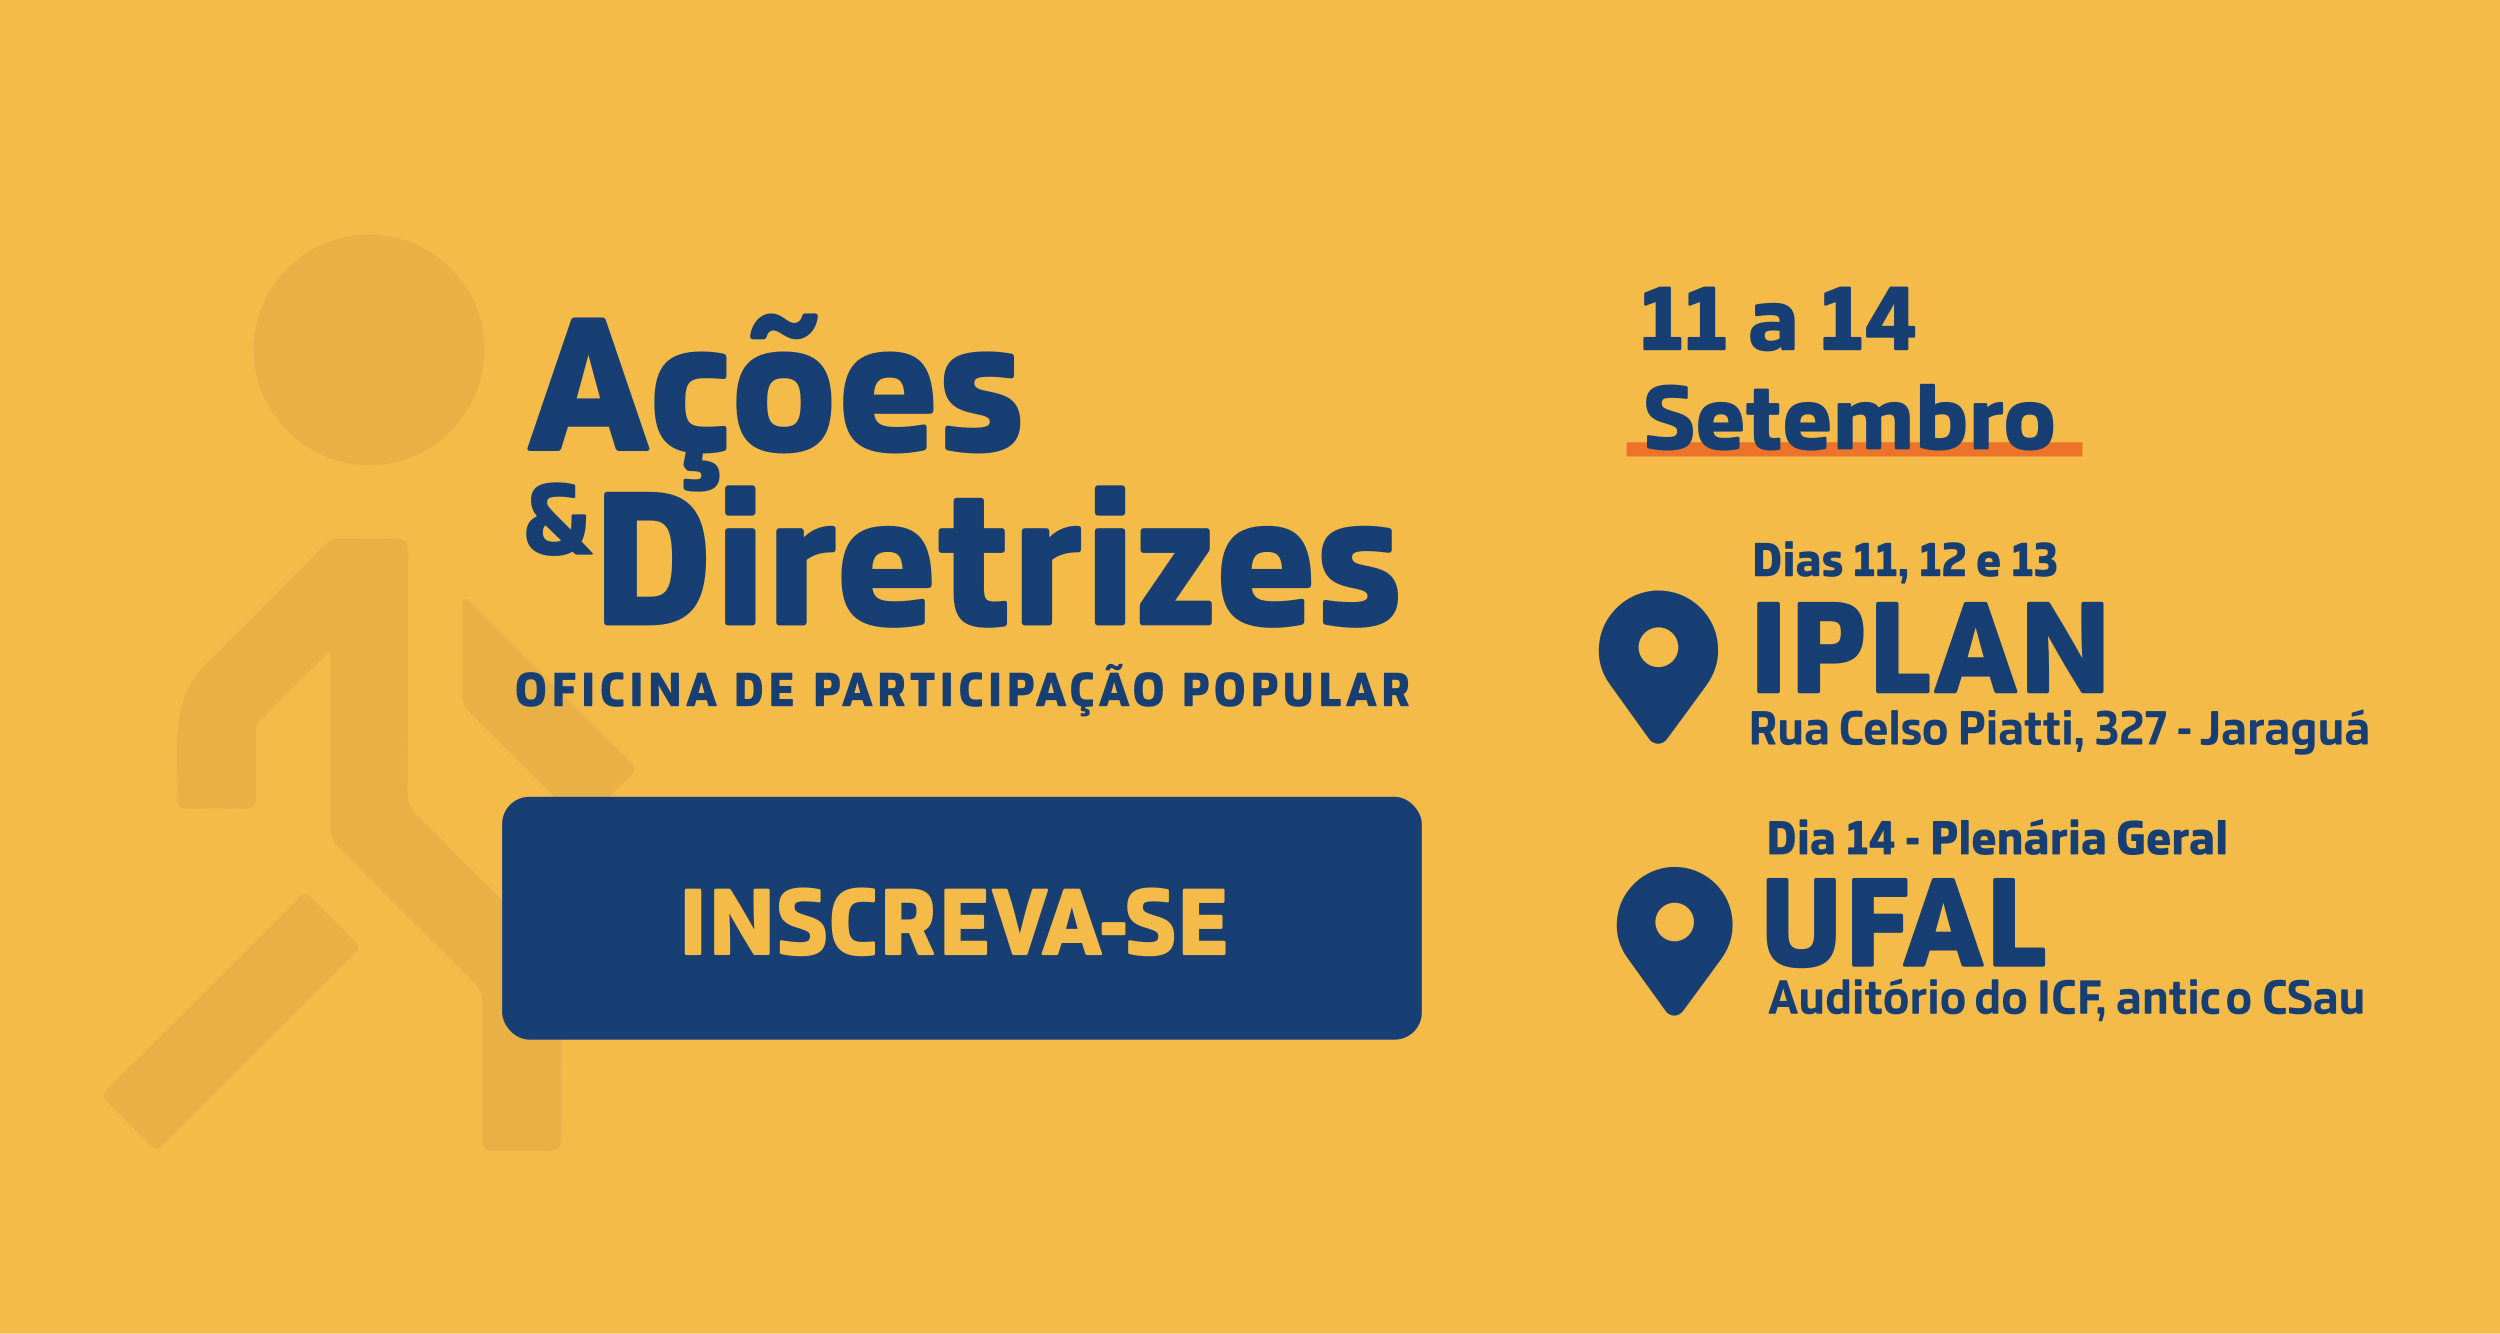 <?xml version="1.0" encoding="UTF-8"?>
<svg id="Camada_2" xmlns="http://www.w3.org/2000/svg" viewBox="0 0 978 521.71">
  <defs>
    <style>
      .cls-1 {
        fill: #ce973e;
      }

      .cls-2 {
        fill: #ec7329;
      }

      .cls-3 {
        opacity: .31;
      }

      .cls-4 {
        fill: #f4bb49;
      }

      .cls-5 {
        fill: #173f73;
      }
    </style>
  </defs>
  <g id="Camada_1-2" data-name="Camada_1">
    <rect class="cls-4" width="978" height="521.71"/>
    <g>
      <rect class="cls-2" x="636.33" y="173.01" width="178.3" height="5.57"/>
      <g>
        <path class="cls-5" d="M642.89,136.41v-4c0-.38.24-.6.63-.6h4.17v-13.66l-3.74,1.4c-.43.15-.75,0-.75-.45v-4.04c0-.34.16-.6.47-.72l5.27-2.08c.24-.11.47-.15.75-.15h3.34c.39,0,.63.23.63.6v19.09h3.46c.39,0,.63.23.63.6v4c0,.38-.24.6-.63.6h-13.62c-.39,0-.63-.23-.63-.6Z"/>
        <path class="cls-5" d="M660.21,136.41v-4c0-.38.24-.6.63-.6h4.17v-13.66l-3.74,1.4c-.43.15-.75,0-.75-.45v-4.04c0-.34.16-.6.47-.72l5.27-2.08c.24-.11.47-.15.75-.15h3.34c.39,0,.63.23.63.6v19.09h3.46c.39,0,.63.23.63.6v4c0,.38-.24.6-.63.6h-13.62c-.39,0-.63-.23-.63-.6Z"/>
        <path class="cls-5" d="M686.57,123.09v-3.21c0-.6.2-.75.59-.83.98-.23,4.13-.6,6.57-.6,5.67,0,8.34,2,8.34,7.28v10.68c0,.38-.24.6-.63.6h-4.01c-.39,0-.63-.23-.63-.6v-.75c-1.54,1.36-3.34,1.81-5.43,1.81-4.25,0-6.69-1.92-6.69-5.96v-.08c0-3.89,2.17-5.58,8.66-5.58h.16c.94,0,1.85.04,2.68.11-.04-2.19-.63-2.68-3.66-2.68-1.85,0-3.34.19-5.23.42-.43.04-.71-.15-.71-.6ZM692.79,133.31c1.1,0,2.28-.3,3.38-.87v-3.06c-.87-.08-1.61-.11-2.28-.11h-.16c-2.52,0-3.38.45-3.38,1.92v.08c0,1.4.83,2.04,2.44,2.04Z"/>
        <path class="cls-5" d="M713.32,136.41v-4c0-.38.24-.6.63-.6h4.17v-13.66l-3.74,1.4c-.43.15-.75,0-.75-.45v-4.04c0-.34.16-.6.47-.72l5.27-2.08c.24-.11.47-.15.75-.15h3.34c.39,0,.63.23.63.6v19.09h3.46c.39,0,.63.23.63.6v4c0,.38-.24.6-.63.6h-13.62c-.39,0-.63-.23-.63-.6Z"/>
        <path class="cls-5" d="M740.95,136.41v-4.3h-10.31c-.39,0-.63-.23-.63-.6v-3.13c0-.26.08-.53.24-.75l8.85-15.13c.16-.26.43-.38.75-.38h6.06c.39,0,.63.23.63.6v14.75h2.05c.39,0,.63.23.63.6v3.43c0,.38-.24.6-.63.6h-2.05v4.3c0,.38-.24.6-.63.6h-4.33c-.39,0-.63-.23-.63-.6ZM740.95,127.47v-8.53l-4.84,8.53h4.84Z"/>
      </g>
      <g>
        <path class="cls-5" d="M659.53,156.02c-1.93-.23-3.27-.38-5.23-.38-3.58,0-4.21.49-4.21,2.15,0,1.28.39,1.92,4.37,3.09l1.65.49c4.72,1.4,6.18,3.55,6.18,7.43,0,5.13-2.52,7.43-9.92,7.43-2.09,0-4.64-.19-7.52-.79-.39-.08-.55-.34-.55-.75v-3.85c0-.53.31-.68.71-.6,2.79.42,5.04.72,7.2.72,3.07,0,3.86-.6,3.86-2.23,0-1.47-.63-1.92-4.96-3.21l-1.02-.3c-4.37-1.28-6.14-3.74-6.14-7.66,0-4.83,2.64-7.13,9.52-7.13,2.16,0,4.25.23,6.22.6.35.08.55.3.55.68v3.77c0,.45-.28.57-.71.53Z"/>
        <path class="cls-5" d="M673.26,157.23c6.18,0,8.58,3.02,8.58,10.75v.08c0,.57-.24.79-.87.79h-10.66c.31,2.04,1.69,2.45,4.45,2.45,1.89,0,3.23-.19,5.04-.45.43-.08.71.08.71.53v3.62c0,.34-.2.6-.51.68-1.73.34-3.5.57-5.59.57-7.2,0-10.11-2.75-10.11-9.43s2.79-9.58,8.97-9.58ZM676.18,165.26c-.16-2.42-.98-3.17-2.87-3.17s-2.91.72-3.03,3.17h5.9Z"/>
        <path class="cls-5" d="M686.09,169.83v-7.55h-2.28c-.39,0-.63-.23-.63-.6v-3.4c0-.38.24-.6.63-.6h2.28v-5.06c0-.38.24-.6.63-.6h4.64c.39,0,.63.23.63.6v5.06h3.42c.39,0,.63.23.63.6v3.4c0,.38-.24.6-.63.6h-3.42v6.45c0,2.23.43,2.6,2.16,2.6.55,0,1.1-.04,1.65-.11.43-.04.67.08.67.49v3.62c0,.34-.2.64-.59.68-.79.11-1.85.23-3.11.23-4.64,0-6.69-1.55-6.69-6.41Z"/>
        <path class="cls-5" d="M707.26,157.23c6.18,0,8.58,3.02,8.58,10.75v.08c0,.57-.24.79-.87.79h-10.66c.31,2.04,1.69,2.45,4.45,2.45,1.89,0,3.23-.19,5.04-.45.43-.08.71.08.71.53v3.62c0,.34-.2.6-.51.68-1.73.34-3.5.57-5.59.57-7.2,0-10.11-2.75-10.11-9.43s2.79-9.58,8.97-9.58ZM710.17,165.26c-.16-2.42-.98-3.17-2.87-3.17s-2.91.72-3.03,3.17h5.9Z"/>
        <path class="cls-5" d="M730.04,175.19v-9.74c0-2.53-.51-3.25-2.16-3.25-1.06,0-2.12.3-3.11.79v12.23c0,.34-.24.57-.59.57h-4.72c-.35,0-.59-.23-.59-.57v-16.94c0-.38.24-.6.63-.6h4.01c.39,0,.63.23.63.6v.83c1.65-1.28,3.58-1.89,5.82-1.89,2.48,0,4.09.75,5,2.19,1.73-1.47,3.78-2.19,6.18-2.19,4.29,0,5.98,2.23,5.98,6.49v11.47c0,.38-.24.6-.63.6h-4.64c-.39,0-.63-.23-.63-.6v-9.74c0-2.53-.51-3.25-2.17-3.25-1.06,0-2.12.3-3.11.83v12.15c0,.38-.24.6-.63.6h-4.64c-.39,0-.63-.23-.63-.6Z"/>
        <path class="cls-5" d="M751.09,150.7c0-.34.24-.57.59-.57h4.72c.35,0,.59.23.59.57v7.47c1.18-.68,2.52-.94,4.25-.94,5.35,0,7.71,2.75,7.71,9.06,0,6.83-2.79,9.96-10.55,9.96-2.4,0-4.56-.3-6.81-.98-.35-.11-.51-.34-.51-.75v-23.81ZM758.69,171.38c3.15,0,4.29-.98,4.29-4.98,0-3.32-.79-4.34-3.23-4.34-.94,0-1.89.15-2.75.45v8.75c.55.08,1.1.11,1.69.11Z"/>
        <path class="cls-5" d="M772.1,175.23v-16.94c0-.38.24-.6.63-.6h4.09c.39,0,.63.23.63.6v1.09c1.73-1.7,3.9-2.15,5.23-2.15.79,0,.94.15.94.6v3.58c0,.53-.16.75-.63.75h-.04c-1.89,0-3.54.38-4.96,1.4v11.66c0,.34-.24.57-.59.57h-4.72c-.35,0-.59-.23-.59-.57Z"/>
        <path class="cls-5" d="M784.77,166.74c0-6.49,2.56-9.51,9.25-9.51s9.25,3.02,9.25,9.51-2.56,9.51-9.25,9.51-9.25-3.02-9.25-9.51ZM794.02,171.26c2.36,0,3.27-.98,3.27-4.53s-.91-4.53-3.27-4.53-3.27.98-3.27,4.53.91,4.53,3.27,4.53Z"/>
      </g>
      <g>
        <g>
          <path class="cls-5" d="M687.42,270.33v-34.03c0-.54.33-.87.87-.87h7.15c.54,0,.87.32.87.87v34.03c0,.54-.32.87-.87.87h-7.15c-.54,0-.87-.33-.87-.87Z"/>
          <path class="cls-5" d="M704.11,235.44h12.73c8.67,0,12.19,3.14,12.19,11.97s-3.63,12.19-12.19,12.19h-4.82v10.73c0,.54-.32.87-.87.87h-7.04c-.54,0-.87-.33-.87-.87v-34.03c0-.54.33-.87.87-.87ZM715.65,252.02c3.36,0,4.5-.92,4.5-4.61,0-3.47-1.03-4.39-4.5-4.39h-3.63v9h3.63Z"/>
          <path class="cls-5" d="M733.92,270.33v-34.03c0-.54.33-.87.87-.87h7.04c.54,0,.87.32.87.87v27.2h11.27c.54,0,.87.33.87.87v5.96c0,.54-.33.87-.87.87h-19.18c-.54,0-.87-.33-.87-.87Z"/>
          <path class="cls-5" d="M756.62,270.22l11.6-34.08c.16-.43.49-.7.98-.7h7.37c.49,0,.81.27.97.7l11.6,34.08c.22.65-.11.98-.7.98h-7.32c-.49,0-.81-.27-.97-.7l-1.79-5.8h-10.95l-1.79,5.8c-.16.43-.49.7-.98.7h-7.31c-.6,0-.92-.33-.71-.98ZM776.02,257.11c-1.03-3.63-2.11-7.86-3.14-11.65-1.03,3.79-2.11,8.02-3.14,11.65h6.29Z"/>
          <path class="cls-5" d="M792.98,270.33v-34.03c0-.54.33-.87.87-.87h7.15c.43,0,.76.16,1.03.6l4.98,8.24c2.49,4.17,5.04,8.78,7.59,13.22-.27-4.5-.38-9.16-.38-13.33v-7.86c0-.54.33-.87.87-.87h6.94c.54,0,.87.32.87.87v34.03c0,.54-.33.87-.87.87h-6.99c-.43,0-.76-.16-1.03-.6l-5.15-8.45c-2.55-4.17-5.09-8.89-7.69-13.38.27,4.55.43,9.37.43,13.6v7.96c0,.54-.33.87-.87.87h-6.88c-.54,0-.87-.33-.87-.87Z"/>
        </g>
        <g>
          <path class="cls-5" d="M685.62,278.18h4.4c3.11,0,4.42,1.15,4.42,4.28,0,2.12-.59,3.35-1.94,3.9l2.08,4.52c.1.24-.02.38-.26.38h-2.18c-.18,0-.28-.06-.36-.24l-1.8-4.26h-1.92v4.18c0,.2-.12.32-.32.32h-2.12c-.2,0-.32-.12-.32-.32v-12.44c0-.2.12-.32.32-.32ZM689.68,284.42c1.49,0,1.94-.4,1.94-1.96s-.44-1.88-1.94-1.88h-1.62v3.84h1.62Z"/>
          <path class="cls-5" d="M698.89,282.07v5.37c0,1.39.4,1.8,1.37,1.8.63,0,1.25-.18,1.8-.53v-6.66c0-.18.12-.3.3-.3h1.98c.18,0,.3.12.3.3v8.89c0,.2-.12.32-.32.32h-1.68c-.2,0-.32-.12-.32-.32v-.47c-.77.71-1.7,1.03-2.83,1.03-2.12,0-3.17-1.13-3.17-3.49v-5.94c0-.2.12-.32.32-.32h1.94c.2,0,.32.12.32.32Z"/>
          <path class="cls-5" d="M707.33,283.63v-1.41c0-.3.1-.38.3-.42.63-.12,2.06-.3,3.17-.3,2.81,0,4.08,1.01,4.08,3.76v5.66c0,.2-.12.32-.32.32h-1.7c-.2,0-.32-.12-.32-.32v-.44c-.81.73-1.76.99-2.85.99-2.12,0-3.33-1.01-3.33-3.09v-.04c0-2,1.11-2.91,4.28-2.91h.08c.55,0,1.09.04,1.58.08v-.12c0-1.39-.36-1.7-2-1.7-.95,0-1.74.1-2.61.22-.22.04-.36-.08-.36-.3ZM710.26,289.57c.69,0,1.41-.22,2.04-.59v-1.8c-.55-.06-1.05-.08-1.47-.08h-.08c-1.41,0-1.9.3-1.9,1.19v.04c0,.85.48,1.25,1.41,1.25Z"/>
          <path class="cls-5" d="M725.99,277.95c.65,0,1.41.04,2.28.18.24.04.3.18.3.4v1.64c0,.26-.14.36-.34.34-.67-.06-1.33-.12-1.98-.12-2.52,0-3.27.89-3.27,4.34s.71,4.34,3.27,4.34c.65,0,1.31-.06,1.98-.12.2-.02.34.08.34.34v1.64c0,.22-.06.36-.3.4-.87.14-1.62.18-2.28.18-4.22,0-5.88-1.9-5.88-6.77s1.68-6.77,5.88-6.77Z"/>
          <path class="cls-5" d="M733.94,281.51c3.01,0,4.22,1.58,4.22,5.51v.04c0,.28-.12.4-.42.4h-5.6c.14,1.47.91,1.8,2.51,1.8.91,0,1.54-.1,2.46-.24.22-.04.36.04.36.28v1.54c0,.18-.1.32-.26.36-.85.18-1.72.3-2.73.3-3.49,0-4.95-1.45-4.95-4.97s1.39-5.01,4.42-5.01ZM735.66,285.75c-.08-1.53-.57-2.02-1.7-2.02s-1.72.5-1.82,2.02h3.53Z"/>
          <path class="cls-5" d="M739.88,290.96v-12.85c0-.2.12-.32.32-.32h1.94c.2,0,.32.12.32.32v12.85c0,.18-.12.3-.3.3h-1.98c-.18,0-.3-.12-.3-.3Z"/>
          <path class="cls-5" d="M750.44,283.83c-.61-.08-1.29-.16-2.02-.16-1.33,0-1.66.28-1.66.81,0,.75.73.87,1.76,1.11l.24.06c1.29.3,2.67.79,2.67,2.87,0,1.9-1.13,2.97-4.02,2.97-.79,0-1.74-.08-2.85-.3-.18-.04-.26-.18-.26-.34v-1.49c0-.26.12-.34.36-.3.77.14,1.6.22,2.42.22,1.37,0,1.76-.28,1.76-.79,0-.73-.83-.81-1.88-1.07l-.24-.06c-1.25-.3-2.55-.91-2.55-2.97s1.17-2.89,4.06-2.89c.73,0,1.49.06,2.34.22.22.04.26.18.26.36v1.39c0,.22-.04.4-.38.36Z"/>
          <path class="cls-5" d="M752.48,286.5c0-3.41,1.31-4.99,4.55-4.99s4.56,1.58,4.56,4.99-1.31,4.99-4.56,4.99-4.55-1.58-4.55-4.99ZM757.04,289.24c1.41,0,1.94-.61,1.94-2.73s-.54-2.73-1.94-2.73-1.92.61-1.92,2.73.54,2.73,1.92,2.73Z"/>
          <path class="cls-5" d="M767.44,278.18h4.38c3.15,0,4.46,1.15,4.46,4.32s-1.33,4.36-4.46,4.36h-1.94v4.08c0,.2-.12.32-.32.32h-2.12c-.2,0-.32-.12-.32-.32v-12.44c0-.2.12-.32.32-.32ZM771.48,284.46c1.53,0,1.98-.38,1.98-1.96s-.44-1.92-1.98-1.92h-1.6v3.88h1.6Z"/>
          <path class="cls-5" d="M777.96,278.11c0-.2.14-.34.34-.34h1.94c.2,0,.34.14.34.34v1.96c0,.2-.14.34-.34.34h-1.94c-.2,0-.34-.14-.34-.34v-1.96ZM777.98,290.96v-8.89c0-.2.12-.32.32-.32h1.94c.2,0,.32.12.32.32v8.89c0,.18-.12.3-.3.3h-1.98c-.18,0-.3-.12-.3-.3Z"/>
          <path class="cls-5" d="M783.26,283.63v-1.41c0-.3.1-.38.3-.42.63-.12,2.06-.3,3.17-.3,2.81,0,4.08,1.01,4.08,3.76v5.66c0,.2-.12.32-.32.32h-1.7c-.2,0-.32-.12-.32-.32v-.44c-.81.73-1.76.99-2.85.99-2.12,0-3.33-1.01-3.33-3.09v-.04c0-2,1.11-2.91,4.28-2.91h.08c.55,0,1.09.04,1.58.08v-.12c0-1.39-.36-1.7-2-1.7-.95,0-1.74.1-2.61.22-.22.04-.36-.08-.36-.3ZM786.2,289.57c.69,0,1.41-.22,2.04-.59v-1.8c-.55-.06-1.05-.08-1.47-.08h-.08c-1.41,0-1.9.3-1.9,1.19v.04c0,.85.48,1.25,1.41,1.25Z"/>
          <path class="cls-5" d="M793.57,288.17v-4.32h-1.19c-.2,0-.32-.12-.32-.32v-1.47c0-.2.12-.32.32-.32h1.19v-2.65c0-.2.12-.32.32-.32h1.94c.2,0,.32.12.32.32v2.65h1.94c.2,0,.32.12.32.32v1.47c0,.2-.12.32-.32.32h-1.94v3.82c0,1.33.26,1.6,1.23,1.6.3,0,.61-.04.89-.08.22-.02.34.06.34.28v1.54c0,.18-.1.34-.3.36-.4.06-.93.12-1.5.12-2.24,0-3.23-.81-3.23-3.33Z"/>
          <path class="cls-5" d="M800.86,288.17v-4.32h-1.19c-.2,0-.32-.12-.32-.32v-1.47c0-.2.12-.32.32-.32h1.19v-2.65c0-.2.12-.32.32-.32h1.94c.2,0,.32.12.32.32v2.65h1.94c.2,0,.32.12.32.32v1.47c0,.2-.12.32-.32.32h-1.94v3.82c0,1.33.26,1.6,1.23,1.6.3,0,.61-.04.89-.08.22-.02.34.06.34.28v1.54c0,.18-.1.34-.3.36-.4.06-.93.12-1.5.12-2.24,0-3.23-.81-3.23-3.33Z"/>
          <path class="cls-5" d="M807.49,278.11c0-.2.14-.34.34-.34h1.94c.2,0,.34.14.34.34v1.96c0,.2-.14.34-.34.34h-1.94c-.2,0-.34-.14-.34-.34v-1.96ZM807.51,290.96v-8.89c0-.2.12-.32.32-.32h1.94c.2,0,.32.12.32.32v8.89c0,.18-.12.3-.3.3h-1.98c-.18,0-.3-.12-.3-.3Z"/>
          <path class="cls-5" d="M812.51,293.83l.57-2.58h-.61c-.28,0-.4-.14-.4-.38v-1.82c0-.22.16-.36.38-.36h1.86c.22,0,.38.14.38.36v2c0,.14-.02.26-.06.4l-.69,2.48c-.04.16-.18.26-.36.26h-.79c-.22,0-.32-.14-.28-.36Z"/>
          <path class="cls-5" d="M820.39,291.18c-.18-.04-.28-.16-.28-.34v-1.68c0-.22.12-.34.34-.3.93.16,1.7.28,2.67.28,1.86,0,2.54-.46,2.54-1.6v-.06c0-1.01-.5-1.54-2.24-1.54h-1.54c-.2,0-.32-.12-.32-.32v-1.68c0-.2.12-.32.32-.32h1.13c1.51,0,2.34-.55,2.34-1.82v-.06c0-1.05-.58-1.45-2.38-1.45-.87,0-1.41.1-2.26.26-.22.04-.32-.06-.32-.28v-1.6c0-.18.1-.3.28-.34.97-.24,1.88-.38,2.93-.38,3.11,0,4.3,1.21,4.3,3.43v.06c0,1.56-.61,2.57-1.84,3.09,1.49.36,2.26,1.58,2.26,3.21v.06c0,2.48-1.49,3.7-4.91,3.7-1.07,0-2.04-.12-3.01-.32Z"/>
          <path class="cls-5" d="M829.8,290.94v-1.13c0-3.09.75-4.4,3.31-5.7l.93-.47c1.15-.57,1.45-1.09,1.45-1.94v-.06c0-1.03-.53-1.37-2.32-1.37h-.04c-.83,0-1.66.08-2.65.26-.24.04-.4-.04-.4-.32v-1.58c0-.18.08-.32.28-.36,1.23-.22,2.3-.32,3.23-.32,3.29,0,4.54,1.07,4.54,3.43v.06c0,1.72-.55,2.95-2.52,3.96l-1.01.51c-1.52.77-2.14,1.6-2.2,2.99h5.33c.2,0,.32.12.32.32v1.72c0,.2-.12.32-.32.32h-7.61c-.2,0-.32-.12-.32-.32Z"/>
          <path class="cls-5" d="M839.75,278.18h7.25c.2,0,.32.12.32.32v1.29c0,.18-.02.3-.08.48l-3.96,10.73c-.06.16-.2.26-.38.26h-2.02c-.24,0-.34-.12-.26-.36l3.86-10.34h-4.73c-.2,0-.32-.12-.32-.32v-1.74c0-.2.12-.32.32-.32Z"/>
          <path class="cls-5" d="M852.52,284.96h4.04c.2,0,.32.12.32.32v1.58c0,.2-.12.32-.32.32h-4.04c-.2,0-.32-.12-.32-.32v-1.58c0-.2.12-.32.32-.32Z"/>
          <path class="cls-5" d="M861.3,288.98c.63.06,1.09.1,1.58.1,1.64,0,2.1-.46,2.1-2.3v-8.2c0-.28.14-.4.46-.4h1.98c.2,0,.32.12.32.32v8.42c0,3.45-1.19,4.58-4.34,4.58-.61,0-1.33-.04-2.16-.16-.18-.02-.28-.18-.28-.38v-1.66c0-.28.14-.34.34-.32Z"/>
          <path class="cls-5" d="M870.45,283.63v-1.41c0-.3.1-.38.3-.42.63-.12,2.06-.3,3.17-.3,2.81,0,4.08,1.01,4.08,3.76v5.66c0,.2-.12.32-.32.32h-1.7c-.2,0-.32-.12-.32-.32v-.44c-.81.73-1.76.99-2.85.99-2.12,0-3.33-1.01-3.33-3.09v-.04c0-2,1.11-2.91,4.28-2.91h.08c.55,0,1.09.04,1.58.08v-.12c0-1.39-.36-1.7-2-1.7-.95,0-1.74.1-2.61.22-.22.04-.36-.08-.36-.3ZM873.38,289.57c.69,0,1.41-.22,2.04-.59v-1.8c-.55-.06-1.05-.08-1.47-.08h-.08c-1.41,0-1.9.3-1.9,1.19v.04c0,.85.48,1.25,1.41,1.25Z"/>
          <path class="cls-5" d="M880.2,290.96v-8.89c0-.2.12-.32.32-.32h1.72c.2,0,.32.12.32.32v.63c.87-.93,2-1.19,2.65-1.19.4,0,.46.1.46.32v1.56c0,.26-.08.38-.32.38h-.02c-.97,0-1.82.24-2.56.85v6.34c0,.18-.12.3-.3.3h-1.98c-.18,0-.3-.12-.3-.3Z"/>
          <path class="cls-5" d="M887.39,283.63v-1.41c0-.3.1-.38.3-.42.63-.12,2.06-.3,3.17-.3,2.81,0,4.08,1.01,4.08,3.76v5.66c0,.2-.12.32-.32.32h-1.7c-.2,0-.32-.12-.32-.32v-.44c-.81.73-1.76.99-2.85.99-2.12,0-3.33-1.01-3.33-3.09v-.04c0-2,1.11-2.91,4.28-2.91h.08c.55,0,1.09.04,1.58.08v-.12c0-1.39-.36-1.7-2-1.7-.95,0-1.74.1-2.61.22-.22.04-.36-.08-.36-.3ZM890.32,289.57c.69,0,1.41-.22,2.04-.59v-1.8c-.55-.06-1.05-.08-1.47-.08h-.08c-1.41,0-1.9.3-1.9,1.19v.04c0,.85.48,1.25,1.41,1.25Z"/>
          <path class="cls-5" d="M900.68,295.26c-.65,0-1.62-.04-2.61-.2-.16-.02-.3-.1-.3-.34v-1.58c0-.22.14-.3.36-.28.75.1,1.52.18,2.28.18,1.9,0,2.5-.51,2.5-1.98v-.4c-.65.57-1.49.83-2.44.83-2.38,0-3.76-1.62-3.76-4.87s1.54-5.11,4.89-5.11c1.39,0,2.97.3,3.62.53.16.06.26.16.26.4v8.48c0,3.13-1.33,4.34-4.79,4.34ZM901.18,289.28c.55,0,1.15-.14,1.72-.48v-4.95c-.42-.08-.85-.12-1.25-.12-1.76,0-2.32.71-2.32,2.77s.55,2.77,1.84,2.77Z"/>
          <path class="cls-5" d="M910.25,282.07v5.37c0,1.39.4,1.8,1.37,1.8.63,0,1.25-.18,1.8-.53v-6.66c0-.18.12-.3.3-.3h1.98c.18,0,.3.12.3.3v8.89c0,.2-.12.32-.32.32h-1.68c-.2,0-.32-.12-.32-.32v-.47c-.77.71-1.7,1.03-2.83,1.03-2.12,0-3.17-1.13-3.17-3.49v-5.94c0-.2.12-.32.32-.32h1.94c.2,0,.32.12.32.32Z"/>
          <path class="cls-5" d="M918.69,283.63v-1.41c0-.3.1-.38.3-.42.63-.12,2.06-.3,3.17-.3,2.81,0,4.08,1.01,4.08,3.76v5.66c0,.2-.12.32-.32.32h-1.7c-.2,0-.32-.12-.32-.32v-.44c-.81.73-1.76.99-2.85.99-2.12,0-3.33-1.01-3.33-3.09v-.04c0-2,1.11-2.91,4.28-2.91h.08c.55,0,1.09.04,1.58.08v-.12c0-1.39-.36-1.7-2-1.7-.95,0-1.74.1-2.61.22-.22.04-.36-.08-.36-.3ZM919.98,279.02c0-.12.04-.22.16-.24l4.22-1.23c.16-.04.24.02.24.16v1.46c0,.12-.04.2-.16.22l-4.22.97c-.16.04-.24,0-.24-.16v-1.19ZM921.62,289.57c.69,0,1.41-.22,2.04-.59v-1.8c-.55-.06-1.05-.08-1.47-.08h-.08c-1.41,0-1.9.3-1.9,1.19v.04c0,.85.48,1.25,1.41,1.25Z"/>
        </g>
        <g>
          <path class="cls-5" d="M686.85,212.36h4.1c3.76,0,5.57,1.8,5.57,6.54s-1.8,6.54-5.57,6.54h-4.1c-.2,0-.32-.12-.32-.32v-12.44c0-.2.12-.32.32-.32ZM691.07,222.62c1.53,0,2.12-.75,2.12-3.72s-.59-3.72-2.12-3.72h-1.33v7.45h1.33Z"/>
          <path class="cls-5" d="M698.38,212.06c0-.2.14-.34.34-.34h2.3c.2,0,.34.14.34.34v2.3c0,.2-.14.34-.34.34h-2.3c-.2,0-.34-.14-.34-.34v-2.3ZM698.38,225.13v-8.89c0-.2.12-.32.32-.32h2.34c.2,0,.32.12.32.32v8.89c0,.18-.12.3-.3.3h-2.38c-.18,0-.3-.12-.3-.3Z"/>
          <path class="cls-5" d="M703.88,218.12v-1.68c0-.32.1-.4.3-.44.5-.12,2.08-.32,3.31-.32,2.85,0,4.2,1.05,4.2,3.82v5.6c0,.2-.12.32-.32.32h-2.02c-.2,0-.32-.12-.32-.32v-.4c-.77.71-1.68.95-2.73.95-2.14,0-3.37-1.01-3.37-3.13v-.04c0-2.04,1.09-2.93,4.36-2.93h.08c.48,0,.93.02,1.35.06-.02-1.15-.32-1.41-1.84-1.41-.93,0-1.68.1-2.63.22-.22.02-.36-.08-.36-.32ZM707.01,223.49c.55,0,1.15-.16,1.7-.46v-1.6c-.44-.04-.81-.06-1.15-.06h-.08c-1.27,0-1.7.24-1.7,1.01v.04c0,.73.42,1.07,1.23,1.07Z"/>
          <path class="cls-5" d="M719.69,218.32c-.67-.08-1.35-.16-2.06-.16-1.19,0-1.45.22-1.45.59,0,.65.77.69,1.74.91l.26.06c1.19.28,2.5.79,2.5,2.89,0,1.96-1.13,3.05-4.12,3.05-.83,0-1.84-.08-2.97-.3-.2-.04-.26-.18-.26-.34v-1.76c0-.28.12-.36.36-.32.79.14,1.66.2,2.46.2,1.25,0,1.54-.22,1.54-.57,0-.59-.83-.63-1.82-.87l-.24-.06c-1.21-.3-2.44-.95-2.44-3.01s1.13-2.95,4.2-2.95c.75,0,1.54.06,2.42.22.22.04.26.18.26.36v1.68c0,.24-.06.42-.38.38Z"/>
          <path class="cls-5" d="M725.68,225.11v-2.1c0-.2.12-.32.32-.32h2.1v-7.17l-1.88.73c-.22.08-.38,0-.38-.24v-2.12c0-.18.08-.32.24-.38l2.65-1.09c.12-.06.24-.08.38-.08h1.68c.2,0,.32.12.32.32v10.02h1.74c.2,0,.32.12.32.32v2.1c0,.2-.12.32-.32.32h-6.85c-.2,0-.32-.12-.32-.32Z"/>
          <path class="cls-5" d="M734.39,225.11v-2.1c0-.2.12-.32.32-.32h2.1v-7.17l-1.88.73c-.22.08-.38,0-.38-.24v-2.12c0-.18.08-.32.24-.38l2.65-1.09c.12-.06.24-.08.38-.08h1.68c.2,0,.32.12.32.32v10.02h1.74c.2,0,.32.12.32.32v2.1c0,.2-.12.32-.32.32h-6.85c-.2,0-.32-.12-.32-.32Z"/>
          <path class="cls-5" d="M743.74,227.94l.55-2.51h-.69c-.3,0-.42-.14-.42-.4v-2.08c0-.22.16-.36.38-.36h2.14c.22,0,.38.14.38.36v2.28c0,.14-.02.26-.06.4l-.69,2.42c-.04.16-.18.26-.36.26h-.95c-.22,0-.32-.14-.28-.36Z"/>
          <path class="cls-5" d="M751.55,225.11v-2.1c0-.2.12-.32.32-.32h2.1v-7.17l-1.88.73c-.22.08-.38,0-.38-.24v-2.12c0-.18.08-.32.24-.38l2.65-1.09c.12-.06.24-.08.38-.08h1.68c.2,0,.32.12.32.32v10.02h1.74c.2,0,.32.12.32.32v2.1c0,.2-.12.32-.32.32h-6.85c-.2,0-.32-.12-.32-.32Z"/>
          <path class="cls-5" d="M760.19,225.11v-1.39c0-2.97.75-4.28,3.31-5.58l.93-.48c.97-.5,1.27-.95,1.27-1.68v-.06c0-.83-.48-1.13-2.14-1.13h-.04c-.87,0-1.72.1-2.65.26-.26.04-.42-.02-.42-.32v-1.92c0-.18.08-.32.28-.36,1.27-.24,2.4-.34,3.41-.34,3.41,0,4.61,1.05,4.61,3.49v.06c0,1.76-.53,2.99-2.51,4l-1.01.51c-1.31.67-1.92,1.41-2.04,2.52h5.15c.2,0,.32.12.32.32v2.1c0,.2-.12.32-.32.32h-7.82c-.2,0-.32-.12-.32-.32Z"/>
          <path class="cls-5" d="M778.07,215.68c3.11,0,4.32,1.58,4.32,5.65v.04c0,.3-.12.42-.44.42h-5.37c.16,1.07.85,1.29,2.24,1.29.95,0,1.62-.1,2.54-.24.22-.04.36.04.36.28v1.9c0,.18-.1.32-.26.36-.87.18-1.76.3-2.81.3-3.62,0-5.09-1.45-5.09-4.95s1.41-5.03,4.52-5.03ZM779.54,219.9c-.08-1.27-.5-1.66-1.45-1.66s-1.47.38-1.53,1.66h2.97Z"/>
          <path class="cls-5" d="M787.58,225.11v-2.1c0-.2.12-.32.32-.32h2.1v-7.17l-1.88.73c-.22.08-.38,0-.38-.24v-2.12c0-.18.08-.32.24-.38l2.65-1.09c.12-.06.24-.08.38-.08h1.68c.2,0,.32.12.32.32v10.02h1.74c.2,0,.32.12.32.32v2.1c0,.2-.12.32-.32.32h-6.85c-.2,0-.32-.12-.32-.32Z"/>
          <path class="cls-5" d="M796.46,225.35c-.18-.04-.28-.16-.28-.34v-2.06c0-.22.12-.34.34-.3.93.16,1.7.28,2.69.28,1.64,0,2.2-.34,2.2-1.35v-.06c0-.77-.38-1.23-1.92-1.23h-1.54c-.2,0-.32-.12-.32-.32v-2.06c0-.2.12-.32.32-.32h1.13c1.27,0,2.04-.44,2.04-1.51v-.06c0-.89-.5-1.21-2.18-1.21-.85,0-1.35.08-2.18.22-.22.04-.3-.06-.3-.28v-1.94c0-.18.1-.3.28-.34.97-.24,1.88-.38,2.97-.38,3.19,0,4.38,1.21,4.38,3.43v.06c0,1.56-.63,2.57-1.84,3.09,1.49.34,2.26,1.56,2.26,3.21v.06c0,2.48-1.49,3.7-5.01,3.7-1.09,0-2.06-.12-3.03-.32Z"/>
        </g>
        <path class="cls-5" d="M671.8,250.29c-1.84-11.07-11.73-19.4-23.11-19.28-.88-.03-1.96.02-3.03.19-5.58.87-10.32,3.34-14.12,7.52-3.87,4.26-5.9,9.3-6.09,15.02-.17,5,1.21,9.61,4.11,13.7,5.15,7.24,10.38,14.44,15.57,21.65.42.59.94,1.06,1.59,1.39,1.97,1,4.13.41,5.57-1.56,5.09-6.92,10.2-13.82,15.24-20.77,3.88-5.35,5.34-11.32,4.26-17.86ZM648.79,260.98c-4.29,0-7.77-3.48-7.77-7.77s3.48-7.77,7.77-7.77,7.77,3.48,7.77,7.77-3.48,7.77-7.77,7.77Z"/>
      </g>
      <g>
        <path class="cls-5" d="M677.46,357.86c-1.78-10.74-11.39-18.83-22.43-18.72-.86-.03-1.91.02-2.94.18-5.42.84-10.01,3.24-13.7,7.3-3.75,4.13-5.72,9.03-5.91,14.58-.16,4.85,1.17,9.33,3.99,13.29,5,7.03,10.07,14.01,15.11,21.02.41.57.92,1.03,1.55,1.35,1.92.97,4.01.4,5.41-1.51,4.94-6.71,9.9-13.41,14.8-20.16,3.77-5.19,5.18-10.98,4.13-17.34ZM655.13,368.23c-4.17,0-7.54-3.38-7.54-7.54s3.38-7.54,7.54-7.54,7.54,3.38,7.54,7.54-3.38,7.54-7.54,7.54Z"/>
        <g>
          <path class="cls-5" d="M691.11,365.74v-21.46c0-.53.32-.84.84-.84h6.84c.53,0,.84.32.84.84v20.99c0,4.37,1.32,6.05,5.05,6.05s5-1.68,5-6.05v-20.99c0-.53.32-.84.84-.84h6.84c.53,0,.84.32.84.84v21.46c0,9.1-3.84,13.04-13.52,13.04s-13.57-3.94-13.57-13.04Z"/>
          <path class="cls-5" d="M725.36,343.44h19.99c.53,0,.84.32.84.84v5.79c0,.53-.32.84-.84.84h-12.31v6.52h10.62c.53,0,.84.32.84.84v5.79c0,.53-.32.84-.84.84h-10.62v12.41c0,.53-.32.84-.84.84h-6.84c-.53,0-.84-.32-.84-.84v-33.03c0-.53.32-.84.84-.84Z"/>
          <path class="cls-5" d="M744.45,377.21l11.26-33.08c.16-.42.47-.68.95-.68h7.15c.47,0,.79.26.95.68l11.26,33.08c.21.63-.11.95-.68.95h-7.1c-.47,0-.79-.26-.95-.68l-1.74-5.63h-10.62l-1.74,5.63c-.16.42-.47.68-.95.68h-7.1c-.58,0-.89-.32-.68-.95ZM763.28,364.48c-1-3.52-2.05-7.63-3.05-11.31-1,3.68-2.05,7.78-3.05,11.31h6.1Z"/>
          <path class="cls-5" d="M779.74,377.31v-33.03c0-.53.32-.84.84-.84h6.84c.53,0,.84.32.84.84v26.4h10.94c.53,0,.84.32.84.84v5.79c0,.53-.32.84-.84.84h-18.62c-.53,0-.84-.32-.84-.84Z"/>
        </g>
        <g>
          <path class="cls-5" d="M691.88,396.21l4.24-12.46c.06-.16.18-.26.36-.26h2.24c.18,0,.3.1.36.26l4.22,12.46c.08.24-.04.36-.26.36h-2.18c-.18,0-.3-.1-.36-.26l-.75-2.38h-4.3l-.75,2.38c-.06.16-.18.26-.36.26h-2.2c-.22,0-.34-.12-.26-.36ZM698.99,391.56l-.16-.48c-.42-1.31-.83-2.95-1.25-4.42-.4,1.47-.81,3.11-1.23,4.42l-.16.48h2.79Z"/>
          <path class="cls-5" d="M707.11,387.38v5.37c0,1.39.4,1.8,1.37,1.8.63,0,1.25-.18,1.8-.53v-6.66c0-.18.12-.3.3-.3h1.98c.18,0,.3.12.3.3v8.89c0,.2-.12.32-.32.32h-1.68c-.2,0-.32-.12-.32-.32v-.48c-.77.71-1.7,1.03-2.83,1.03-2.12,0-3.17-1.13-3.17-3.49v-5.94c0-.2.12-.32.32-.32h1.94c.2,0,.32.12.32.32Z"/>
          <path class="cls-5" d="M714.64,391.88c0-3.31,1.46-5.05,4.22-5.05.65,0,1.35.1,1.98.47v-3.9c0-.18.12-.3.3-.3h1.98c.18,0,.3.12.3.3v12.85c0,.2-.12.32-.32.32h-1.7c-.2,0-.32-.12-.32-.32v-.44c-.63.75-1.58.99-2.52.99-2.38,0-3.92-1.52-3.92-4.93ZM719.16,394.59c.61,0,1.19-.18,1.68-.51v-4.75c-.44-.18-.93-.28-1.49-.28-1.49,0-2.08.75-2.08,2.73,0,2.14.69,2.81,1.88,2.81Z"/>
          <path class="cls-5" d="M725.63,383.42c0-.2.14-.34.34-.34h1.94c.2,0,.34.14.34.34v1.96c0,.2-.14.34-.34.34h-1.94c-.2,0-.34-.14-.34-.34v-1.96ZM725.65,396.27v-8.89c0-.2.12-.32.32-.32h1.94c.2,0,.32.12.32.32v8.89c0,.18-.12.3-.3.3h-1.98c-.18,0-.3-.12-.3-.3Z"/>
          <path class="cls-5" d="M731.12,393.48v-4.32h-1.19c-.2,0-.32-.12-.32-.32v-1.46c0-.2.12-.32.32-.32h1.19v-2.65c0-.2.12-.32.32-.32h1.94c.2,0,.32.12.32.32v2.65h1.94c.2,0,.32.12.32.32v1.46c0,.2-.12.32-.32.32h-1.94v3.82c0,1.33.26,1.6,1.23,1.6.3,0,.61-.04.89-.08.22-.02.34.06.34.28v1.54c0,.18-.1.34-.3.36-.4.06-.93.12-1.5.12-2.24,0-3.23-.81-3.23-3.33Z"/>
          <path class="cls-5" d="M737.21,391.82c0-3.41,1.31-4.99,4.55-4.99s4.56,1.58,4.56,4.99-1.31,4.99-4.56,4.99-4.55-1.58-4.55-4.99ZM739.46,384.33c0-.12.04-.22.16-.24l4.22-1.23c.16-.04.24.02.24.16v1.46c0,.12-.04.2-.16.22l-4.22.97c-.16.04-.24,0-.24-.16v-1.19ZM741.76,394.55c1.41,0,1.94-.61,1.94-2.73s-.54-2.73-1.94-2.73-1.92.61-1.92,2.73.54,2.73,1.92,2.73Z"/>
          <path class="cls-5" d="M748.12,396.27v-8.89c0-.2.12-.32.32-.32h1.72c.2,0,.32.12.32.32v.63c.87-.93,2-1.19,2.65-1.19.4,0,.46.1.46.32v1.56c0,.26-.08.38-.32.38h-.02c-.97,0-1.82.24-2.56.85v6.34c0,.18-.12.3-.3.3h-1.98c-.18,0-.3-.12-.3-.3Z"/>
          <path class="cls-5" d="M755.07,383.42c0-.2.14-.34.34-.34h1.94c.2,0,.34.14.34.34v1.96c0,.2-.14.34-.34.34h-1.94c-.2,0-.34-.14-.34-.34v-1.96ZM755.09,396.27v-8.89c0-.2.12-.32.32-.32h1.94c.2,0,.32.12.32.32v8.89c0,.18-.12.3-.3.3h-1.98c-.18,0-.3-.12-.3-.3Z"/>
          <path class="cls-5" d="M759.47,391.82c0-3.41,1.31-4.99,4.55-4.99s4.56,1.58,4.56,4.99-1.31,4.99-4.56,4.99-4.55-1.58-4.55-4.99ZM764.03,394.55c1.41,0,1.94-.61,1.94-2.73s-.54-2.73-1.94-2.73-1.92.61-1.92,2.73.54,2.73,1.92,2.73Z"/>
          <path class="cls-5" d="M772.98,391.88c0-3.31,1.46-5.05,4.22-5.05.65,0,1.35.1,1.98.47v-3.9c0-.18.12-.3.3-.3h1.98c.18,0,.3.12.3.3v12.85c0,.2-.12.32-.32.32h-1.7c-.2,0-.32-.12-.32-.32v-.44c-.63.75-1.58.99-2.52.99-2.38,0-3.92-1.52-3.92-4.93ZM777.5,394.59c.61,0,1.19-.18,1.68-.51v-4.75c-.44-.18-.93-.28-1.49-.28-1.49,0-2.08.75-2.08,2.73,0,2.14.69,2.81,1.88,2.81Z"/>
          <path class="cls-5" d="M783.54,391.82c0-3.41,1.31-4.99,4.55-4.99s4.56,1.58,4.56,4.99-1.31,4.99-4.56,4.99-4.55-1.58-4.55-4.99ZM788.1,394.55c1.41,0,1.94-.61,1.94-2.73s-.54-2.73-1.94-2.73-1.92.61-1.92,2.73.54,2.73,1.92,2.73Z"/>
          <path class="cls-5" d="M798.18,396.25v-12.44c0-.2.12-.32.32-.32h2.16c.2,0,.32.12.32.32v12.44c0,.2-.12.32-.32.32h-2.16c-.2,0-.32-.12-.32-.32Z"/>
          <path class="cls-5" d="M809.09,383.26c.65,0,1.41.04,2.28.18.24.04.3.18.3.4v1.64c0,.26-.14.36-.34.34-.67-.06-1.33-.12-1.98-.12-2.52,0-3.27.89-3.27,4.34s.71,4.34,3.27,4.34c.65,0,1.31-.06,1.98-.12.2-.02.34.08.34.34v1.64c0,.22-.06.36-.3.4-.87.14-1.62.18-2.28.18-4.22,0-5.88-1.9-5.88-6.77s1.68-6.77,5.88-6.77Z"/>
          <path class="cls-5" d="M814.09,383.5h7.35c.2,0,.32.12.32.32v1.8c0,.2-.12.32-.32.32h-4.91v2.99h4.26c.2,0,.32.12.32.32v1.78c0,.2-.12.32-.32.32h-4.26v4.91c0,.2-.12.32-.32.32h-2.12c-.2,0-.32-.12-.32-.32v-12.44c0-.2.12-.32.32-.32Z"/>
          <path class="cls-5" d="M821.02,399.15l.57-2.58h-.61c-.28,0-.4-.14-.4-.38v-1.82c0-.22.16-.36.38-.36h1.86c.22,0,.38.14.38.36v2c0,.14-.02.26-.06.4l-.69,2.48c-.04.16-.18.26-.36.26h-.79c-.22,0-.32-.14-.28-.36Z"/>
          <path class="cls-5" d="M829.3,388.95v-1.41c0-.3.1-.38.3-.42.63-.12,2.06-.3,3.17-.3,2.81,0,4.08,1.01,4.08,3.76v5.67c0,.2-.12.32-.32.32h-1.7c-.2,0-.32-.12-.32-.32v-.44c-.81.73-1.76.99-2.85.99-2.12,0-3.33-1.01-3.33-3.09v-.04c0-2,1.11-2.91,4.28-2.91h.08c.55,0,1.09.04,1.58.08v-.12c0-1.39-.36-1.7-2-1.7-.95,0-1.74.1-2.61.22-.22.04-.36-.08-.36-.3ZM832.23,394.89c.69,0,1.41-.22,2.04-.59v-1.8c-.55-.06-1.05-.08-1.47-.08h-.08c-1.41,0-1.9.3-1.9,1.19v.04c0,.85.48,1.25,1.41,1.25Z"/>
          <path class="cls-5" d="M844.83,396.25v-5.31c0-1.45-.3-1.86-1.25-1.86-.67,0-1.35.22-1.96.59v6.6c0,.18-.12.3-.3.3h-1.98c-.18,0-.3-.12-.3-.3v-8.89c0-.2.12-.32.32-.32h1.7c.2,0,.32.12.32.32v.51c.89-.73,1.88-1.07,3.03-1.07,2.14,0,2.99,1.15,2.99,3.41v6.02c0,.2-.12.32-.32.32h-1.94c-.2,0-.32-.12-.32-.32Z"/>
          <path class="cls-5" d="M850.16,393.48v-4.32h-1.19c-.2,0-.32-.12-.32-.32v-1.46c0-.2.12-.32.32-.32h1.19v-2.65c0-.2.12-.32.32-.32h1.94c.2,0,.32.12.32.32v2.65h1.94c.2,0,.32.12.32.32v1.46c0,.2-.12.32-.32.32h-1.94v3.82c0,1.33.26,1.6,1.23,1.6.3,0,.61-.04.89-.08.22-.02.34.06.34.28v1.54c0,.18-.1.34-.3.36-.4.06-.93.12-1.5.12-2.24,0-3.23-.81-3.23-3.33Z"/>
          <path class="cls-5" d="M856.8,383.42c0-.2.14-.34.34-.34h1.94c.2,0,.34.14.34.34v1.96c0,.2-.14.34-.34.34h-1.94c-.2,0-.34-.14-.34-.34v-1.96ZM856.82,396.27v-8.89c0-.2.12-.32.32-.32h1.94c.2,0,.32.12.32.32v8.89c0,.18-.12.3-.3.3h-1.98c-.18,0-.3-.12-.3-.3Z"/>
          <path class="cls-5" d="M865.75,386.83c.75,0,1.49.08,2.1.22.18.04.28.18.28.36l-.02,1.49c0,.26-.14.32-.36.3-.67-.08-1.13-.1-1.58-.1-1.78,0-2.34.46-2.34,2.73s.54,2.73,2.36,2.73c.48,0,.89-.02,1.57-.1.22-.02.38.04.38.3v1.49c0,.18-.1.32-.28.36-.61.14-1.33.22-2.1.22-3.27,0-4.55-1.45-4.55-4.99s1.29-4.99,4.55-4.99Z"/>
          <path class="cls-5" d="M871.26,391.82c0-3.41,1.31-4.99,4.55-4.99s4.56,1.58,4.56,4.99-1.31,4.99-4.56,4.99-4.55-1.58-4.55-4.99ZM875.82,394.55c1.41,0,1.94-.61,1.94-2.73s-.54-2.73-1.94-2.73-1.92.61-1.92,2.73.54,2.73,1.92,2.73Z"/>
          <path class="cls-5" d="M891.63,383.26c.65,0,1.41.04,2.28.18.24.04.3.18.3.4v1.64c0,.26-.14.36-.34.34-.67-.06-1.33-.12-1.98-.12-2.52,0-3.27.89-3.27,4.34s.71,4.34,3.27,4.34c.65,0,1.31-.06,1.98-.12.2-.02.34.08.34.34v1.64c0,.22-.06.36-.3.4-.87.14-1.62.18-2.28.18-4.22,0-5.88-1.9-5.88-6.77s1.68-6.77,5.88-6.77Z"/>
          <path class="cls-5" d="M902.89,385.86c-.99-.14-1.62-.24-2.61-.24-1.88,0-2.32.34-2.32,1.39,0,.85.3,1.27,2.18,1.84l.91.28c2.44.75,3.21,1.8,3.21,3.82,0,2.67-1.31,3.86-4.87,3.86-.97,0-2.24-.1-3.66-.42-.18-.04-.28-.18-.28-.38v-1.68c0-.28.16-.34.36-.3,1.37.22,2.42.38,3.51.38,1.7,0,2.24-.4,2.24-1.49,0-.87-.34-1.19-2.4-1.82l-.67-.2c-2.32-.71-3.19-1.94-3.19-3.94,0-2.52,1.31-3.7,4.67-3.7,1.03,0,2.04.12,3.01.32.18.04.28.16.28.34v1.66c0,.22-.14.3-.36.28Z"/>
          <path class="cls-5" d="M906.32,388.95v-1.41c0-.3.1-.38.3-.42.63-.12,2.06-.3,3.17-.3,2.81,0,4.08,1.01,4.08,3.76v5.67c0,.2-.12.32-.32.32h-1.7c-.2,0-.32-.12-.32-.32v-.44c-.81.73-1.76.99-2.85.99-2.12,0-3.33-1.01-3.33-3.09v-.04c0-2,1.11-2.91,4.28-2.91h.08c.55,0,1.09.04,1.58.08v-.12c0-1.39-.36-1.7-2-1.7-.95,0-1.74.1-2.61.22-.22.04-.36-.08-.36-.3ZM909.25,394.89c.69,0,1.41-.22,2.04-.59v-1.8c-.55-.06-1.05-.08-1.47-.08h-.08c-1.41,0-1.9.3-1.9,1.19v.04c0,.85.48,1.25,1.41,1.25Z"/>
          <path class="cls-5" d="M918.46,387.38v5.37c0,1.39.4,1.8,1.37,1.8.63,0,1.25-.18,1.8-.53v-6.66c0-.18.12-.3.3-.3h1.98c.18,0,.3.12.3.3v8.89c0,.2-.12.32-.32.32h-1.68c-.2,0-.32-.12-.32-.32v-.48c-.77.71-1.7,1.03-2.83,1.03-2.12,0-3.17-1.13-3.17-3.49v-5.94c0-.2.12-.32.32-.32h1.94c.2,0,.32.12.32.32Z"/>
        </g>
        <g>
          <path class="cls-5" d="M692.48,321.17h4.1c3.76,0,5.57,1.8,5.57,6.54s-1.8,6.54-5.57,6.54h-4.1c-.2,0-.32-.12-.32-.32v-12.44c0-.2.12-.32.32-.32ZM696.69,331.42c1.53,0,2.12-.75,2.12-3.72s-.59-3.72-2.12-3.72h-1.33v7.45h1.33Z"/>
          <path class="cls-5" d="M704.01,320.87c0-.2.14-.34.34-.34h2.3c.2,0,.34.14.34.34v2.3c0,.2-.14.34-.34.34h-2.3c-.2,0-.34-.14-.34-.34v-2.3ZM704.01,333.94v-8.89c0-.2.12-.32.32-.32h2.34c.2,0,.32.12.32.32v8.89c0,.18-.12.3-.3.3h-2.38c-.18,0-.3-.12-.3-.3Z"/>
          <path class="cls-5" d="M709.51,326.93v-1.68c0-.32.1-.4.3-.44.5-.12,2.08-.32,3.31-.32,2.85,0,4.2,1.05,4.2,3.82v5.6c0,.2-.12.32-.32.32h-2.02c-.2,0-.32-.12-.32-.32v-.4c-.77.71-1.68.95-2.73.95-2.14,0-3.37-1.01-3.37-3.13v-.04c0-2.04,1.09-2.93,4.36-2.93h.08c.48,0,.93.02,1.35.06-.02-1.15-.32-1.41-1.84-1.41-.93,0-1.68.1-2.63.22-.22.02-.36-.08-.36-.32ZM712.64,332.3c.55,0,1.15-.16,1.7-.46v-1.6c-.44-.04-.81-.06-1.15-.06h-.08c-1.27,0-1.7.24-1.7,1.01v.04c0,.73.42,1.07,1.23,1.07Z"/>
          <path class="cls-5" d="M722.98,333.92v-2.1c0-.2.12-.32.32-.32h2.1v-7.17l-1.88.73c-.22.08-.38,0-.38-.24v-2.12c0-.18.08-.32.24-.38l2.65-1.09c.12-.06.24-.08.38-.08h1.68c.2,0,.32.12.32.32v10.02h1.74c.2,0,.32.12.32.32v2.1c0,.2-.12.32-.32.32h-6.85c-.2,0-.32-.12-.32-.32Z"/>
          <path class="cls-5" d="M736.89,333.92v-2.26h-5.19c-.2,0-.32-.12-.32-.32v-1.64c0-.14.04-.28.12-.4l4.46-7.94c.08-.14.22-.2.38-.2h3.05c.2,0,.32.12.32.32v7.74h1.03c.2,0,.32.12.32.32v1.8c0,.2-.12.32-.32.32h-1.03v2.26c0,.2-.12.32-.32.32h-2.18c-.2,0-.32-.12-.32-.32ZM736.89,329.23v-4.48l-2.44,4.48h2.44Z"/>
          <path class="cls-5" d="M746.2,327.76h4.04c.2,0,.32.12.32.32v1.94c0,.2-.12.32-.32.32h-4.04c-.2,0-.32-.12-.32-.32v-1.94c0-.2.12-.32.32-.32Z"/>
          <path class="cls-5" d="M756.5,321.17h4.66c3.17,0,4.46,1.15,4.46,4.38s-1.33,4.46-4.46,4.46h-1.76v3.92c0,.2-.12.32-.32.32h-2.58c-.2,0-.32-.12-.32-.32v-12.44c0-.2.12-.32.32-.32ZM760.72,327.23c1.23,0,1.64-.34,1.64-1.68,0-1.27-.38-1.6-1.64-1.6h-1.33v3.29h1.33Z"/>
          <path class="cls-5" d="M767.16,333.94v-12.85c0-.2.12-.32.32-.32h2.34c.2,0,.32.12.32.32v12.85c0,.18-.12.3-.3.3h-2.38c-.18,0-.3-.12-.3-.3Z"/>
          <path class="cls-5" d="M776.25,324.49c3.11,0,4.32,1.58,4.32,5.64v.04c0,.3-.12.42-.44.42h-5.37c.16,1.07.85,1.29,2.24,1.29.95,0,1.62-.1,2.54-.24.22-.04.36.04.36.28v1.9c0,.18-.1.32-.26.36-.87.18-1.76.3-2.81.3-3.62,0-5.09-1.45-5.09-4.95s1.41-5.03,4.52-5.03ZM777.72,328.71c-.08-1.27-.5-1.66-1.45-1.66s-1.47.38-1.53,1.66h2.97Z"/>
          <path class="cls-5" d="M787.72,333.92v-5.11c0-1.33-.26-1.7-1.09-1.7-.54,0-1.07.16-1.56.42v6.42c0,.18-.12.3-.3.3h-2.38c-.18,0-.3-.12-.3-.3v-8.89c0-.2.12-.32.32-.32h2.02c.2,0,.32.12.32.32v.44c.83-.67,1.8-.99,2.93-.99,2.16,0,3.01,1.17,3.01,3.41v6.02c0,.2-.12.32-.32.32h-2.34c-.2,0-.32-.12-.32-.32Z"/>
          <path class="cls-5" d="M793.07,326.93v-1.68c0-.32.1-.4.3-.44.5-.12,2.08-.32,3.31-.32,2.85,0,4.2,1.05,4.2,3.82v5.6c0,.2-.12.32-.32.32h-2.02c-.2,0-.32-.12-.32-.32v-.4c-.77.71-1.68.95-2.73.95-2.14,0-3.37-1.01-3.37-3.13v-.04c0-2.04,1.09-2.93,4.36-2.93h.08c.48,0,.93.02,1.35.06-.02-1.15-.32-1.41-1.84-1.41-.93,0-1.68.1-2.63.22-.22.02-.36-.08-.36-.32ZM794.36,321.92c0-.12.04-.22.16-.24l4.46-1.25c.16-.04.24.02.24.16v1.68c0,.12-.04.2-.16.22l-4.46.91c-.16.04-.24,0-.24-.16v-1.33ZM796.2,332.3c.55,0,1.15-.16,1.7-.46v-1.6c-.44-.04-.81-.06-1.15-.06h-.08c-1.27,0-1.7.24-1.7,1.01v.04c0,.73.42,1.07,1.23,1.07Z"/>
          <path class="cls-5" d="M802.88,333.94v-8.89c0-.2.12-.32.32-.32h2.06c.2,0,.32.12.32.32v.58c.87-.89,1.96-1.13,2.63-1.13.4,0,.48.08.48.32v1.88c0,.28-.08.4-.32.4h-.02c-.95,0-1.78.2-2.5.73v6.12c0,.18-.12.3-.3.3h-2.38c-.18,0-.3-.12-.3-.3Z"/>
          <path class="cls-5" d="M810.03,320.87c0-.2.14-.34.34-.34h2.3c.2,0,.34.14.34.34v2.3c0,.2-.14.34-.34.34h-2.3c-.2,0-.34-.14-.34-.34v-2.3ZM810.03,333.94v-8.89c0-.2.12-.32.32-.32h2.34c.2,0,.32.12.32.32v8.89c0,.18-.12.3-.3.3h-2.38c-.18,0-.3-.12-.3-.3Z"/>
          <path class="cls-5" d="M815.54,326.93v-1.68c0-.32.1-.4.3-.44.5-.12,2.08-.32,3.31-.32,2.85,0,4.2,1.05,4.2,3.82v5.6c0,.2-.12.32-.32.32h-2.02c-.2,0-.32-.12-.32-.32v-.4c-.77.71-1.68.95-2.73.95-2.14,0-3.37-1.01-3.37-3.13v-.04c0-2.04,1.09-2.93,4.36-2.93h.08c.48,0,.93.02,1.35.06-.02-1.15-.32-1.41-1.84-1.41-.93,0-1.68.1-2.63.22-.22.02-.36-.08-.36-.32ZM818.67,332.3c.55,0,1.15-.16,1.7-.46v-1.6c-.44-.04-.81-.06-1.15-.06h-.08c-1.27,0-1.7.24-1.7,1.01v.04c0,.73.42,1.07,1.23,1.07Z"/>
          <path class="cls-5" d="M834.87,320.93c1.05,0,2.06.1,3.05.28.22.04.28.22.28.36v1.96c0,.28-.12.42-.46.38-.87-.1-1.58-.16-2.62-.16-2.65,0-3.31.42-3.31,3.88s.63,4.18,2.83,4.18c.36,0,.69-.02,1.01-.06v-2.75h-1.58c-.2,0-.32-.12-.32-.32v-2.02c0-.2.12-.32.32-.32h4.24c.2,0,.32.12.32.32v6.87c0,.24-.12.34-.26.38-1.09.32-2.54.57-4.08.57-4.06,0-5.76-1.9-5.76-6.73s1.54-6.81,6.34-6.81Z"/>
          <path class="cls-5" d="M844.6,324.49c3.11,0,4.32,1.58,4.32,5.64v.04c0,.3-.12.42-.44.42h-5.37c.16,1.07.85,1.29,2.24,1.29.95,0,1.62-.1,2.54-.24.22-.04.36.04.36.28v1.9c0,.18-.1.32-.26.36-.87.18-1.76.3-2.81.3-3.62,0-5.09-1.45-5.09-4.95s1.41-5.03,4.52-5.03ZM846.07,328.71c-.08-1.27-.5-1.66-1.45-1.66s-1.47.38-1.53,1.66h2.97Z"/>
          <path class="cls-5" d="M850.44,333.94v-8.89c0-.2.12-.32.32-.32h2.06c.2,0,.32.12.32.32v.58c.87-.89,1.96-1.13,2.63-1.13.4,0,.48.08.48.32v1.88c0,.28-.08.4-.32.4h-.02c-.95,0-1.78.2-2.5.73v6.12c0,.18-.12.3-.3.3h-2.38c-.18,0-.3-.12-.3-.3Z"/>
          <path class="cls-5" d="M857.81,326.93v-1.68c0-.32.1-.4.3-.44.5-.12,2.08-.32,3.31-.32,2.85,0,4.2,1.05,4.2,3.82v5.6c0,.2-.12.32-.32.32h-2.02c-.2,0-.32-.12-.32-.32v-.4c-.77.71-1.68.95-2.73.95-2.14,0-3.37-1.01-3.37-3.13v-.04c0-2.04,1.09-2.93,4.36-2.93h.08c.48,0,.93.02,1.35.06-.02-1.15-.32-1.41-1.84-1.41-.93,0-1.68.1-2.63.22-.22.02-.36-.08-.36-.32ZM860.94,332.3c.55,0,1.15-.16,1.7-.46v-1.6c-.44-.04-.81-.06-1.15-.06h-.08c-1.27,0-1.7.24-1.7,1.01v.04c0,.73.42,1.07,1.23,1.07Z"/>
          <path class="cls-5" d="M867.64,333.94v-12.85c0-.2.12-.32.32-.32h2.34c.2,0,.32.12.32.32v12.85c0,.18-.12.3-.3.3h-2.38c-.18,0-.3-.12-.3-.3Z"/>
        </g>
      </g>
      <g class="cls-3">
        <path class="cls-1" d="M129.21,254.61c-9.8,9.76-18.63,18.6-27.51,27.38-1.54,1.52-1.56,3.33-1.56,5.24,0,8.15-.12,16.3.05,24.44.07,3.37-1.13,4.75-4.52,4.69-7.27-.12-14.55-.05-21.82-.03-2.61,0-4.66-.54-4.59-3.79.23-10.17-.77-20.37.59-30.51,1.18-8.76,4.84-16.42,11.11-22.71,15.2-15.25,30.47-30.44,45.64-45.72,1.98-1.99,4.07-3.03,6.92-2.98,6.98.11,13.97.19,20.95-.02,4.02-.12,5.21,1.41,5.19,5.37-.13,31.28-.02,62.56-.15,93.85-.02,3.79,1.07,6.52,3.78,9.19,14.41,14.19,28.59,28.61,42.97,42.83,8.99,8.88,13.31,19.56,13.3,32.11,0,16.88-.12,33.76.08,50.63.05,4.43-1.41,5.89-5.8,5.68-6.82-.32-13.68-.23-20.51-.03-3.67.11-4.76-1.33-4.74-4.86.12-17.75-.01-35.5.11-53.25.02-3.18-.97-5.44-3.21-7.65-17.66-17.52-35.19-35.18-52.86-52.7-2.46-2.44-3.53-4.94-3.5-8.42.13-20.95.07-41.9.07-62.85,0-1.56,0-3.12,0-5.88Z"/>
        <path class="cls-1" d="M144.56,91.71c24.75.04,45.09,20.36,45.02,44.97-.07,25.03-20.28,45.37-45.13,45.39-24.77.03-45.48-20.68-45.3-45.28.19-25.02,20.44-45.12,45.41-45.08Z"/>
        <path class="cls-1" d="M119.8,349.56c.68.51,1.56,1.04,2.26,1.74,5.63,5.68,11.17,11.44,16.85,17.07,1.83,1.81,1.44,3.08-.19,4.71-25.01,24.94-50,49.91-74.95,74.91-1.86,1.86-3.24,1.84-5.06-.04-5.26-5.42-10.54-10.84-16.05-16.02-2.62-2.46-2.66-4.03-.04-6.61,15.94-15.71,31.72-31.59,47.56-47.42,8.64-8.63,17.26-17.27,25.91-25.89,1.01-1,1.88-2.25,3.71-2.45Z"/>
        <path class="cls-1" d="M182.29,234.11c.7.58,1.41,1.07,2,1.66,20.88,20.87,41.74,41.76,62.65,62.59,1.91,1.9,1.79,3.22-.07,5.03-5.53,5.37-10.99,10.81-16.35,16.35-2.12,2.19-3.66,2.05-5.76-.06-13.72-13.83-27.52-27.59-41.34-41.34-1.66-1.65-2.48-3.44-2.47-5.79.05-11.63,0-23.27.03-34.9,0-1.21-.34-2.63,1.29-3.54Z"/>
      </g>
      <g>
        <g>
          <g>
            <path class="cls-5" d="M206.43,175.02l16.94-49.8c.24-.63.71-1.03,1.43-1.03h10.77c.71,0,1.19.4,1.43,1.03l16.94,49.8c.32.95-.16,1.42-1.03,1.42h-10.69c-.71,0-1.19-.4-1.43-1.03l-2.61-8.47h-15.99l-2.61,8.47c-.24.63-.71,1.03-1.43,1.03h-10.69c-.87,0-1.35-.47-1.03-1.42ZM234.78,155.86c-1.5-5.31-3.09-11.48-4.59-17.02-1.5,5.54-3.09,11.72-4.59,17.02h9.19Z"/>
            <path class="cls-5" d="M274.52,137.49c3.17,0,6.1.32,8.55.87.71.16,1.11.71,1.11,1.43v7.28c0,1.11-.63,1.27-1.42,1.19-2.85-.24-4.75-.32-6.33-.32-6.41,0-8.39,1.27-8.39,9.5s1.82,9.5,8.47,9.5c1.66,0,3.4-.08,6.25-.32.79-.08,1.42.08,1.42,1.19v7.29c0,.71-.4,1.27-1.11,1.42-2.38.55-5.07.87-8.08.87l-.32,2.69c4.59.24,6.81,1.82,6.81,5.94s-2.38,6.33-8.23,6.33c-1.58,0-3.8-.16-4.75-.4-.95-.24-1.11-.87-1.11-1.5v-2.38c0-.95.63-.79,1.58-.71s1.98.16,2.93.16c1.9,0,2.45-.32,2.45-1.5,0-1.27-.63-1.74-4.2-1.74-1.03,0-1.42-.16-1.82-.79l-.16-.16c-.4-.55-.87-1.03-.79-1.74l.87-4.75c-8.79-1.74-12.27-7.76-12.27-19.4,0-14.17,5.15-19.95,18.53-19.95Z"/>
            <path class="cls-5" d="M288.06,157.45c0-13.62,5.15-19.95,18.61-19.95s18.61,6.33,18.61,19.95-5.15,19.95-18.61,19.95-18.61-6.33-18.61-19.95ZM301.68,122.61c4.28,0,6.25,3.72,9.03,3.72,1.27,0,2.38-.79,2.85-2.14.32-1.03.63-1.58,1.43-1.58h3.72c.79,0,1.35.48,1.19,1.35-.48,4.99-4.04,8.79-8.39,8.79-4.04,0-6.49-3.48-8.95-3.48-1.43,0-2.3,1.19-2.61,2.38-.24.71-.63,1.11-1.42,1.11h-3.8c-.87,0-1.35-.48-1.27-1.35.55-4.67,3.8-8.79,8.23-8.79ZM306.67,166.95c4.75,0,6.57-2.06,6.57-9.5s-1.82-9.5-6.57-9.5-6.57,2.06-6.57,9.5,1.82,9.5,6.57,9.5Z"/>
            <path class="cls-5" d="M347.92,137.49c12.43,0,17.26,6.33,17.26,22.57v.16c0,1.19-.47,1.66-1.74,1.66h-21.46c.63,4.28,3.41,5.15,8.95,5.15,3.8,0,6.49-.4,10.13-.95.87-.16,1.42.16,1.42,1.11v7.6c0,.71-.4,1.27-1.03,1.43-3.48.71-7.05,1.19-11.24,1.19-14.49,0-20.35-5.78-20.35-19.79s5.62-20.11,18.05-20.11ZM353.78,154.36c-.32-5.07-1.98-6.65-5.78-6.65s-5.86,1.5-6.1,6.65h11.88Z"/>
            <path class="cls-5" d="M395.18,148.02c-2.69-.32-5.38-.63-8.23-.63-4.75,0-5.78.87-5.78,2.38,0,2.61,3.09,2.77,6.97,3.64l1.03.24c4.75,1.11,9.98,3.17,9.98,11.56,0,7.84-4.51,12.19-16.47,12.19-3.33,0-7.36-.32-11.88-1.19-.79-.16-1.03-.71-1.03-1.35v-7.05c0-1.11.47-1.42,1.42-1.27,3.17.55,6.65.79,9.82.79,4.99,0,6.18-.87,6.18-2.3,0-2.38-3.33-2.53-7.28-3.48l-.95-.24c-4.83-1.19-9.74-3.8-9.74-12.04s4.51-11.8,16.79-11.8c3.01,0,6.18.24,9.66.87.87.16,1.03.71,1.03,1.43v6.73c0,.95-.24,1.66-1.5,1.5Z"/>
          </g>
          <g>
            <path class="cls-5" d="M237.58,192.39h16.39c15.04,0,22.25,7.21,22.25,26.13s-7.21,26.13-22.25,26.13h-16.39c-.79,0-1.27-.47-1.27-1.27v-49.72c0-.79.47-1.27,1.27-1.27ZM254.44,233.41c6.1,0,8.47-3.01,8.47-14.89s-2.38-14.88-8.47-14.88h-5.3v29.77h5.3Z"/>
            <path class="cls-5" d="M283.66,191.2c0-.79.55-1.35,1.35-1.35h9.18c.79,0,1.35.55,1.35,1.35v9.18c0,.79-.55,1.35-1.35,1.35h-9.18c-.79,0-1.35-.55-1.35-1.35v-9.18ZM283.66,243.46v-35.55c0-.79.48-1.27,1.27-1.27h9.34c.79,0,1.27.48,1.27,1.27v35.55c0,.71-.48,1.19-1.19,1.19h-9.5c-.71,0-1.19-.47-1.19-1.19Z"/>
            <path class="cls-5" d="M303.69,243.46v-35.55c0-.79.47-1.27,1.27-1.27h8.23c.79,0,1.27.48,1.27,1.27v2.3c3.48-3.56,7.84-4.51,10.53-4.51,1.58,0,1.9.32,1.9,1.27v7.52c0,1.11-.32,1.58-1.27,1.58h-.08c-3.8,0-7.13.79-9.98,2.93v24.47c0,.71-.48,1.19-1.19,1.19h-9.5c-.71,0-1.19-.47-1.19-1.19Z"/>
            <path class="cls-5" d="M347.23,205.69c12.43,0,17.26,6.33,17.26,22.57v.16c0,1.19-.47,1.66-1.74,1.66h-21.46c.63,4.28,3.41,5.15,8.95,5.15,3.8,0,6.49-.4,10.13-.95.87-.16,1.42.16,1.42,1.11v7.6c0,.71-.4,1.27-1.03,1.43-3.48.71-7.05,1.19-11.24,1.19-14.49,0-20.35-5.78-20.35-19.79s5.62-20.11,18.05-20.11ZM353.09,222.56c-.32-5.07-1.98-6.65-5.78-6.65s-5.86,1.5-6.1,6.65h11.88Z"/>
            <path class="cls-5" d="M373.04,232.14v-15.84h-4.59c-.79,0-1.27-.47-1.27-1.27v-7.13c0-.79.47-1.27,1.27-1.27h4.59v-10.61c0-.79.47-1.27,1.27-1.27h9.34c.79,0,1.27.47,1.27,1.27v10.61h6.89c.79,0,1.27.48,1.27,1.27v7.13c0,.79-.47,1.27-1.27,1.27h-6.89v13.54c0,4.67.87,5.46,4.36,5.46,1.11,0,2.22-.08,3.33-.24.87-.08,1.35.16,1.35,1.03v7.6c0,.71-.4,1.35-1.19,1.42-1.58.24-3.72.48-6.25.48-9.34,0-13.46-3.25-13.46-13.46Z"/>
            <path class="cls-5" d="M399.72,243.46v-35.55c0-.79.47-1.27,1.27-1.27h8.23c.79,0,1.27.48,1.27,1.27v2.3c3.48-3.56,7.84-4.51,10.53-4.51,1.58,0,1.9.32,1.9,1.27v7.52c0,1.11-.32,1.58-1.27,1.58h-.08c-3.8,0-7.13.79-9.98,2.93v24.47c0,.71-.48,1.19-1.19,1.19h-9.5c-.71,0-1.19-.47-1.19-1.19Z"/>
            <path class="cls-5" d="M428.3,191.2c0-.79.55-1.35,1.35-1.35h9.18c.79,0,1.35.55,1.35,1.35v9.18c0,.79-.55,1.35-1.35,1.35h-9.18c-.79,0-1.35-.55-1.35-1.35v-9.18ZM428.3,243.46v-35.55c0-.79.48-1.27,1.27-1.27h9.34c.79,0,1.27.48,1.27,1.27v35.55c0,.71-.48,1.19-1.19,1.19h-9.5c-.71,0-1.19-.47-1.19-1.19Z"/>
            <path class="cls-5" d="M445.88,243.38v-6.18c0-.55.16-1.11.47-1.58l13.22-19.32h-12.11c-.79,0-1.27-.47-1.27-1.27v-7.13c0-.79.47-1.27,1.27-1.27h24.54c.79,0,1.27.48,1.27,1.27v6.41c0,.55-.16,1.11-.48,1.58l-13.06,19.08h13.06c.79,0,1.27.48,1.27,1.27v7.13c0,.79-.47,1.27-1.27,1.27h-25.65c-.79,0-1.27-.47-1.27-1.27Z"/>
            <path class="cls-5" d="M495.68,205.69c12.43,0,17.26,6.33,17.26,22.57v.16c0,1.19-.47,1.66-1.74,1.66h-21.46c.63,4.28,3.41,5.15,8.95,5.15,3.8,0,6.49-.4,10.13-.95.87-.16,1.42.16,1.42,1.11v7.6c0,.71-.4,1.27-1.03,1.43-3.48.71-7.05,1.19-11.24,1.19-14.49,0-20.35-5.78-20.35-19.79s5.62-20.11,18.05-20.11ZM501.54,222.56c-.32-5.07-1.98-6.65-5.78-6.65s-5.86,1.5-6.1,6.65h11.88Z"/>
            <path class="cls-5" d="M542.95,216.22c-2.69-.32-5.38-.63-8.23-.63-4.75,0-5.78.87-5.78,2.38,0,2.61,3.09,2.77,6.97,3.64l1.03.24c4.75,1.11,9.98,3.17,9.98,11.56,0,7.84-4.51,12.19-16.47,12.19-3.33,0-7.36-.32-11.88-1.19-.79-.16-1.03-.71-1.03-1.35v-7.05c0-1.11.47-1.42,1.42-1.27,3.17.55,6.65.79,9.82.79,4.99,0,6.18-.87,6.18-2.3,0-2.38-3.33-2.53-7.28-3.48l-.95-.24c-4.83-1.19-9.74-3.8-9.74-12.04s4.51-11.8,16.79-11.8c3.01,0,6.18.24,9.66.87.87.16,1.03.71,1.03,1.43v6.73c0,.95-.24,1.66-1.5,1.5Z"/>
          </g>
          <path class="cls-5" d="M210.05,201.99c-1.47-1.85-2.32-3.71-2.32-6.23v-.08c0-4.67,2.78-6.99,10.06-6.99,2.4,0,4.59.25,6.69.76.34.08.55.38.55.72v4.13c0,.42-.25.63-.72.55-1.98-.34-3.45-.55-5.64-.55-3.37,0-4.63.5-4.63,2.15v.08c0,1.39.8,2.27,7.62,9.01l1.64,1.64c.21-1.01.29-2.32.29-4.42v-.93c0-.38.25-.63.76-.63h4.25c.42,0,.67.25.67.63v.93c0,3.66-.55,6.74-1.73,9.09l4.17,4.38c.46.5.13.76-.34.76h-5.64c-.38,0-.55-.08-.8-.29l-.97-.88c-1.85,1.09-4.21,1.68-7.2,1.68-6.36,0-10.9-2.69-10.9-8.71,0-3.58,1.6-5.73,4.17-6.78ZM213.37,205.48c-.63.59-1.01,1.43-1.01,2.78,0,2.69,1.56,3.66,4.42,3.66,1.14,0,2.02-.17,2.74-.46l-5.64-5.47-.51-.5Z"/>
        </g>
        <g>
          <path class="cls-5" d="M202.06,269.71c0-4.82,1.59-6.78,5.63-6.78s5.61,1.96,5.61,6.78-1.57,6.78-5.61,6.78-5.63-1.96-5.63-6.78ZM207.69,273.68c1.71,0,2.28-.83,2.28-3.97s-.58-3.97-2.28-3.97-2.3.83-2.3,3.97.59,3.97,2.3,3.97Z"/>
          <path class="cls-5" d="M217.21,263.17h7.54c.2,0,.32.12.32.32v2.18c0,.2-.12.32-.32.32h-4.64v2.46h4.01c.2,0,.32.12.32.32v2.18c0,.2-.12.32-.32.32h-4.01v4.68c0,.2-.12.32-.32.32h-2.58c-.2,0-.32-.12-.32-.32v-12.46c0-.2.12-.32.32-.32Z"/>
          <path class="cls-5" d="M228.46,275.94v-12.46c0-.2.12-.32.32-.32h2.62c.2,0,.32.12.32.32v12.46c0,.2-.12.32-.32.32h-2.62c-.2,0-.32-.12-.32-.32Z"/>
          <path class="cls-5" d="M241.26,262.93c.62,0,1.45.04,2.32.18.24.04.3.18.3.42v1.96c0,.26-.14.4-.34.38-.62-.06-1.31-.12-1.92-.12-2.32,0-2.97.81-2.97,3.97s.59,3.97,2.96,3.97c.63,0,1.33-.06,1.94-.12.2-.02.34.12.34.38v1.96c0,.24-.06.38-.3.42-.87.14-1.71.18-2.32.18-4.29,0-5.95-1.9-5.95-6.78s1.69-6.78,5.95-6.78Z"/>
          <path class="cls-5" d="M247.35,275.94v-12.46c0-.2.12-.32.32-.32h2.62c.2,0,.32.12.32.32v12.46c0,.2-.12.32-.32.32h-2.62c-.2,0-.32-.12-.32-.32Z"/>
          <path class="cls-5" d="M254.63,275.94v-12.46c0-.2.12-.32.32-.32h2.62c.16,0,.28.06.38.22l1.83,3.02c.91,1.53,1.84,3.21,2.78,4.84-.1-1.65-.14-3.35-.14-4.88v-2.88c0-.2.12-.32.32-.32h2.54c.2,0,.32.12.32.32v12.46c0,.2-.12.32-.32.32h-2.56c-.16,0-.28-.06-.38-.22l-1.88-3.09c-.93-1.53-1.87-3.25-2.82-4.9.1,1.67.16,3.43.16,4.98v2.92c0,.2-.12.32-.32.32h-2.52c-.2,0-.32-.12-.32-.32Z"/>
          <path class="cls-5" d="M268.48,275.9l4.25-12.48c.06-.16.18-.26.36-.26h2.7c.18,0,.3.1.36.26l4.25,12.48c.08.24-.04.36-.26.36h-2.68c-.18,0-.3-.1-.36-.26l-.65-2.12h-4.01l-.65,2.12c-.06.16-.18.26-.36.26h-2.68c-.22,0-.34-.12-.26-.36ZM275.58,271.1c-.38-1.33-.77-2.88-1.15-4.26-.38,1.39-.77,2.94-1.15,4.26h2.3Z"/>
          <path class="cls-5" d="M288.46,263.17h4.11c3.77,0,5.57,1.8,5.57,6.55s-1.81,6.55-5.57,6.55h-4.11c-.2,0-.32-.12-.32-.32v-12.46c0-.2.12-.32.32-.32ZM292.68,273.44c1.53,0,2.12-.75,2.12-3.73s-.59-3.73-2.12-3.73h-1.33v7.46h1.33Z"/>
          <path class="cls-5" d="M302.04,263.17h7.6c.2,0,.32.12.32.32v2.18c0,.2-.12.32-.32.32h-4.7v2.34h4.3c.2,0,.32.12.32.32v2.14c0,.2-.12.32-.32.32h-4.3v2.34h4.9c.2,0,.32.12.32.32v2.18c0,.2-.12.32-.32.32h-7.8c-.2,0-.32-.12-.32-.32v-12.46c0-.2.12-.32.32-.32Z"/>
          <path class="cls-5" d="M319.44,263.17h4.66c3.17,0,4.46,1.15,4.46,4.38s-1.33,4.46-4.46,4.46h-1.76v3.93c0,.2-.12.32-.32.32h-2.58c-.2,0-.32-.12-.32-.32v-12.46c0-.2.12-.32.32-.32ZM323.67,269.23c1.23,0,1.65-.34,1.65-1.69,0-1.27-.38-1.61-1.65-1.61h-1.33v3.29h1.33Z"/>
          <path class="cls-5" d="M329.44,275.9l4.25-12.48c.06-.16.18-.26.36-.26h2.7c.18,0,.3.1.36.26l4.25,12.48c.08.24-.04.36-.26.36h-2.68c-.18,0-.3-.1-.36-.26l-.66-2.12h-4.01l-.65,2.12c-.06.16-.18.26-.36.26h-2.68c-.22,0-.34-.12-.26-.36ZM336.54,271.1c-.38-1.33-.77-2.88-1.15-4.26-.38,1.39-.77,2.94-1.15,4.26h2.3Z"/>
          <path class="cls-5" d="M344.56,263.17h4.66c3.15,0,4.46,1.15,4.46,4.38,0,2.1-.56,3.33-1.81,3.93l2.02,4.4c.1.24-.02.38-.26.38h-2.66c-.18,0-.28-.06-.36-.24l-1.65-4.09h-1.53v4.01c0,.2-.12.32-.32.32h-2.58c-.2,0-.32-.12-.32-.32v-12.46c0-.2.12-.32.32-.32ZM348.78,269.23c1.23,0,1.65-.34,1.65-1.69,0-1.27-.38-1.61-1.65-1.61h-1.33v3.29h1.33Z"/>
          <path class="cls-5" d="M362.21,276.26h-2.58c-.2,0-.32-.12-.32-.32v-9.92h-2.78c-.2,0-.32-.12-.32-.32v-2.22c0-.2.12-.32.32-.32h8.77c.2,0,.32.12.32.32v2.22c0,.2-.12.32-.32.32h-2.78v9.92c0,.2-.12.32-.32.32Z"/>
          <path class="cls-5" d="M368.74,275.94v-12.46c0-.2.12-.32.32-.32h2.62c.2,0,.32.12.32.32v12.46c0,.2-.12.32-.32.32h-2.62c-.2,0-.32-.12-.32-.32Z"/>
          <path class="cls-5" d="M381.54,262.93c.62,0,1.45.04,2.32.18.24.04.3.18.3.42v1.96c0,.26-.14.4-.34.38-.62-.06-1.31-.12-1.92-.12-2.32,0-2.98.81-2.98,3.97s.59,3.97,2.96,3.97c.63,0,1.33-.06,1.94-.12.2-.02.34.12.34.38v1.96c0,.24-.06.38-.3.42-.87.14-1.71.18-2.32.18-4.29,0-5.95-1.9-5.95-6.78s1.69-6.78,5.95-6.78Z"/>
          <path class="cls-5" d="M387.63,275.94v-12.46c0-.2.12-.32.32-.32h2.62c.2,0,.32.12.32.32v12.46c0,.2-.12.32-.32.32h-2.62c-.2,0-.32-.12-.32-.32Z"/>
          <path class="cls-5" d="M395.23,263.17h4.66c3.17,0,4.46,1.15,4.46,4.38s-1.33,4.46-4.46,4.46h-1.76v3.93c0,.2-.12.32-.32.32h-2.58c-.2,0-.32-.12-.32-.32v-12.46c0-.2.12-.32.32-.32ZM399.45,269.23c1.23,0,1.65-.34,1.65-1.69,0-1.27-.38-1.61-1.65-1.61h-1.33v3.29h1.33Z"/>
          <path class="cls-5" d="M405.23,275.9l4.25-12.48c.06-.16.18-.26.36-.26h2.7c.18,0,.3.1.36.26l4.25,12.48c.08.24-.04.36-.26.36h-2.68c-.18,0-.3-.1-.36-.26l-.65-2.12h-4.01l-.65,2.12c-.06.16-.18.26-.36.26h-2.68c-.22,0-.34-.12-.26-.36ZM412.33,271.1c-.38-1.33-.77-2.88-1.15-4.26-.38,1.39-.77,2.94-1.15,4.26h2.3Z"/>
          <path class="cls-5" d="M424.95,262.93c.62,0,1.45.04,2.32.18.24.04.3.18.3.42v1.96c0,.26-.14.4-.34.38-.62-.06-1.31-.12-1.92-.12-2.32,0-2.97.81-2.97,3.97s.59,3.97,2.96,3.97c.63,0,1.33-.06,1.94-.12.2-.02.34.12.34.38v1.96c0,.24-.06.38-.3.42-.87.14-1.71.18-2.32.18h-.28l-.1.69c1.15.06,1.71.46,1.71,1.49s-.6,1.59-2.06,1.59c-.4,0-.95-.04-1.19-.1-.24-.06-.28-.22-.28-.38v-.6c0-.24.16-.2.4-.18.24.02.5.04.73.04.48,0,.62-.08.62-.38,0-.32-.16-.44-1.05-.44-.26,0-.36-.04-.46-.2l-.04-.04c-.1-.14-.22-.26-.2-.44l.22-1.25c-2.82-.56-3.97-2.56-3.97-6.61,0-4.88,1.69-6.78,5.95-6.78Z"/>
          <path class="cls-5" d="M429.91,275.9l4.25-12.48c.06-.16.18-.26.36-.26h2.7c.18,0,.3.1.36.26l4.25,12.48c.08.24-.04.36-.26.36h-2.68c-.18,0-.3-.1-.36-.26l-.65-2.12h-4.01l-.65,2.12c-.06.16-.18.26-.36.26h-2.68c-.22,0-.34-.12-.26-.36ZM434.59,259.69c1.07,0,1.57.93,2.26.93.32,0,.59-.2.71-.54.08-.26.16-.4.36-.4h.93c.2,0,.34.12.3.34-.12,1.25-1.01,2.2-2.1,2.2-1.01,0-1.63-.87-2.24-.87-.36,0-.58.3-.65.6-.06.18-.16.28-.36.28h-.95c-.22,0-.34-.12-.32-.34.14-1.17.95-2.2,2.06-2.2ZM437.01,271.1c-.38-1.33-.77-2.88-1.15-4.26-.38,1.39-.77,2.94-1.15,4.26h2.3Z"/>
          <path class="cls-5" d="M443.67,269.71c0-4.82,1.59-6.78,5.63-6.78s5.61,1.96,5.61,6.78-1.57,6.78-5.61,6.78-5.63-1.96-5.63-6.78ZM449.31,273.68c1.71,0,2.28-.83,2.28-3.97s-.58-3.97-2.28-3.97-2.3.83-2.3,3.97.59,3.97,2.3,3.97Z"/>
          <path class="cls-5" d="M463.69,263.17h4.66c3.17,0,4.46,1.15,4.46,4.38s-1.33,4.46-4.46,4.46h-1.76v3.93c0,.2-.12.32-.32.32h-2.58c-.2,0-.32-.12-.32-.32v-12.46c0-.2.12-.32.32-.32ZM467.92,269.23c1.23,0,1.65-.34,1.65-1.69,0-1.27-.38-1.61-1.65-1.61h-1.33v3.29h1.33Z"/>
          <path class="cls-5" d="M475.46,269.71c0-4.82,1.59-6.78,5.63-6.78s5.61,1.96,5.61,6.78-1.57,6.78-5.61,6.78-5.63-1.96-5.63-6.78ZM481.09,273.68c1.71,0,2.28-.83,2.28-3.97s-.58-3.97-2.28-3.97-2.3.83-2.3,3.97.59,3.97,2.3,3.97Z"/>
          <path class="cls-5" d="M490.61,263.17h4.66c3.17,0,4.46,1.15,4.46,4.38s-1.33,4.46-4.46,4.46h-1.76v3.93c0,.2-.12.32-.32.32h-2.58c-.2,0-.32-.12-.32-.32v-12.46c0-.2.12-.32.32-.32ZM494.84,269.23c1.23,0,1.65-.34,1.65-1.69,0-1.27-.38-1.61-1.65-1.61h-1.33v3.29h1.33Z"/>
          <path class="cls-5" d="M502.73,271.58v-8.09c0-.2.12-.32.32-.32h2.58c.2,0,.32.12.32.32v7.91c0,1.65.5,2.28,1.9,2.28s1.88-.63,1.88-2.28v-7.91c0-.2.12-.32.32-.32h2.58c.2,0,.32.12.32.32v8.09c0,3.43-1.45,4.92-5.1,4.92s-5.12-1.49-5.12-4.92Z"/>
          <path class="cls-5" d="M516.82,275.94v-12.46c0-.2.12-.32.32-.32h2.58c.2,0,.32.12.32.32v9.96h4.13c.2,0,.32.12.32.32v2.18c0,.2-.12.32-.32.32h-7.02c-.2,0-.32-.12-.32-.32Z"/>
          <path class="cls-5" d="M526.62,275.9l4.25-12.48c.06-.16.18-.26.36-.26h2.7c.18,0,.3.1.36.26l4.25,12.48c.08.24-.04.36-.26.36h-2.68c-.18,0-.3-.1-.36-.26l-.66-2.12h-4.01l-.65,2.12c-.06.16-.18.26-.36.26h-2.68c-.22,0-.34-.12-.26-.36ZM533.72,271.1c-.38-1.33-.77-2.88-1.15-4.26-.38,1.39-.77,2.94-1.15,4.26h2.3Z"/>
          <path class="cls-5" d="M541.74,263.17h4.66c3.15,0,4.46,1.15,4.46,4.38,0,2.1-.56,3.33-1.81,3.93l2.02,4.4c.1.24-.02.38-.26.38h-2.66c-.18,0-.28-.06-.36-.24l-1.65-4.09h-1.53v4.01c0,.2-.12.32-.32.32h-2.58c-.2,0-.32-.12-.32-.32v-12.46c0-.2.12-.32.32-.32ZM545.96,269.23c1.23,0,1.65-.34,1.65-1.69,0-1.27-.38-1.61-1.65-1.61h-1.33v3.29h1.33Z"/>
        </g>
      </g>
      <g>
        <rect class="cls-5" x="196.43" y="311.71" width="359.79" height="95" rx="10.61" ry="10.61"/>
        <g>
          <path class="cls-4" d="M267.89,372.98v-24.7c0-.39.24-.63.63-.63h5.19c.39,0,.63.24.63.63v24.7c0,.39-.24.63-.63.63h-5.19c-.39,0-.63-.24-.63-.63Z"/>
          <path class="cls-4" d="M279.38,372.98v-24.7c0-.39.24-.63.63-.63h5.19c.31,0,.55.12.75.43l3.62,5.98c1.81,3.03,3.66,6.37,5.51,9.6-.2-3.26-.28-6.65-.28-9.68v-5.7c0-.39.24-.63.63-.63h5.04c.39,0,.63.24.63.63v24.7c0,.39-.24.63-.63.63h-5.08c-.31,0-.55-.12-.75-.43l-3.74-6.14c-1.85-3.03-3.7-6.45-5.59-9.72.2,3.3.32,6.8.32,9.87v5.78c0,.39-.24.63-.63.63h-5c-.39,0-.63-.24-.63-.63Z"/>
          <path class="cls-4" d="M320.29,353c-1.93-.24-3.26-.39-5.23-.39-3.58,0-4.21.51-4.21,2.24,0,1.34.39,2.01,4.37,3.23l1.65.51c4.72,1.46,6.18,3.7,6.18,7.75,0,5.35-2.52,7.75-9.91,7.75-2.08,0-4.64-.2-7.51-.83-.39-.08-.55-.35-.55-.79v-4.01c0-.55.32-.71.71-.63,2.79.43,5.04.75,7.2.75,3.07,0,3.86-.63,3.86-2.32,0-1.53-.63-2.01-4.96-3.34l-1.02-.32c-4.37-1.34-6.14-3.89-6.14-7.99,0-5.04,2.64-7.43,9.52-7.43,2.16,0,4.25.24,6.21.63.35.08.55.31.55.71v3.93c0,.47-.28.59-.71.55Z"/>
          <path class="cls-4" d="M337.12,347.18c1.22,0,2.87.08,4.6.35.47.08.59.35.59.83v3.89c0,.51-.28.79-.67.75-1.22-.12-2.6-.24-3.82-.24-4.6,0-5.9,1.61-5.9,7.87s1.18,7.87,5.86,7.87c1.26,0,2.64-.12,3.86-.24.39-.04.67.24.67.75v3.89c0,.47-.12.75-.59.83-1.73.28-3.38.35-4.6.35-8.5,0-11.8-3.78-11.8-13.45s3.34-13.45,11.8-13.45Z"/>
          <path class="cls-4" d="M346.88,347.65h9.24c6.25,0,8.85,2.28,8.85,8.69,0,4.17-1.1,6.61-3.58,7.79l4.01,8.73c.2.47-.04.75-.51.75h-5.27c-.35,0-.55-.12-.71-.47l-3.27-8.1h-3.03v7.95c0,.39-.24.63-.63.63h-5.11c-.39,0-.63-.24-.63-.63v-24.7c0-.39.24-.63.63-.63ZM355.26,359.69c2.44,0,3.27-.67,3.27-3.34,0-2.52-.75-3.19-3.27-3.19h-2.63v6.53h2.63Z"/>
          <path class="cls-4" d="M370.05,347.65h15.07c.39,0,.63.24.63.63v4.33c0,.39-.24.63-.63.63h-9.32v4.64h8.54c.39,0,.63.24.63.63v4.25c0,.39-.24.63-.63.63h-8.54v4.64h9.72c.39,0,.63.24.63.63v4.33c0,.39-.24.63-.63.63h-15.46c-.39,0-.63-.24-.63-.63v-24.7c0-.39.24-.63.63-.63Z"/>
          <path class="cls-4" d="M395.9,373.1l-7.91-24.74c-.16-.47.08-.71.51-.71h5.04c.31,0,.59.2.71.51l1.57,5.07c1.02,3.38,2.08,7.91,3.15,11.96,1.06-4.05,2.12-8.58,3.15-11.96l1.57-5.07c.12-.31.31-.51.71-.51h5.04c.43,0,.67.24.51.71l-7.91,24.74c-.12.32-.35.51-.71.51h-4.72c-.35,0-.63-.2-.71-.51Z"/>
          <path class="cls-4" d="M407.5,372.9l8.42-24.74c.12-.31.35-.51.71-.51h5.35c.35,0,.59.2.71.51l8.42,24.74c.16.47-.08.71-.51.71h-5.31c-.35,0-.59-.2-.71-.51l-1.3-4.21h-7.95l-1.3,4.21c-.12.32-.35.51-.71.51h-5.31c-.43,0-.67-.24-.51-.71ZM421.58,363.38c-.75-2.64-1.53-5.7-2.28-8.46-.75,2.75-1.53,5.82-2.28,8.46h4.56Z"/>
          <path class="cls-4" d="M431.62,360.75h8.02c.39,0,.63.24.63.63v3.85c0,.39-.24.63-.63.63h-8.02c-.39,0-.63-.24-.63-.63v-3.85c0-.39.24-.63.63-.63Z"/>
          <path class="cls-4" d="M456.56,353c-1.93-.24-3.26-.39-5.23-.39-3.58,0-4.21.51-4.21,2.24,0,1.34.39,2.01,4.37,3.23l1.65.51c4.72,1.46,6.18,3.7,6.18,7.75,0,5.35-2.52,7.75-9.91,7.75-2.08,0-4.64-.2-7.51-.83-.39-.08-.55-.35-.55-.79v-4.01c0-.55.32-.71.71-.63,2.79.43,5.04.75,7.2.75,3.07,0,3.85-.63,3.85-2.32,0-1.53-.63-2.01-4.96-3.34l-1.02-.32c-4.37-1.34-6.14-3.89-6.14-7.99,0-5.04,2.64-7.43,9.52-7.43,2.16,0,4.25.24,6.21.63.35.08.55.31.55.71v3.93c0,.47-.28.59-.71.55Z"/>
          <path class="cls-4" d="M463.32,347.65h15.07c.39,0,.63.24.63.63v4.33c0,.39-.24.63-.63.63h-9.32v4.64h8.54c.39,0,.63.24.63.63v4.25c0,.39-.24.63-.63.63h-8.54v4.64h9.72c.39,0,.63.24.63.63v4.33c0,.39-.24.63-.63.63h-15.46c-.39,0-.63-.24-.63-.63v-24.7c0-.39.24-.63.63-.63Z"/>
        </g>
      </g>
    </g>
  </g>
</svg>